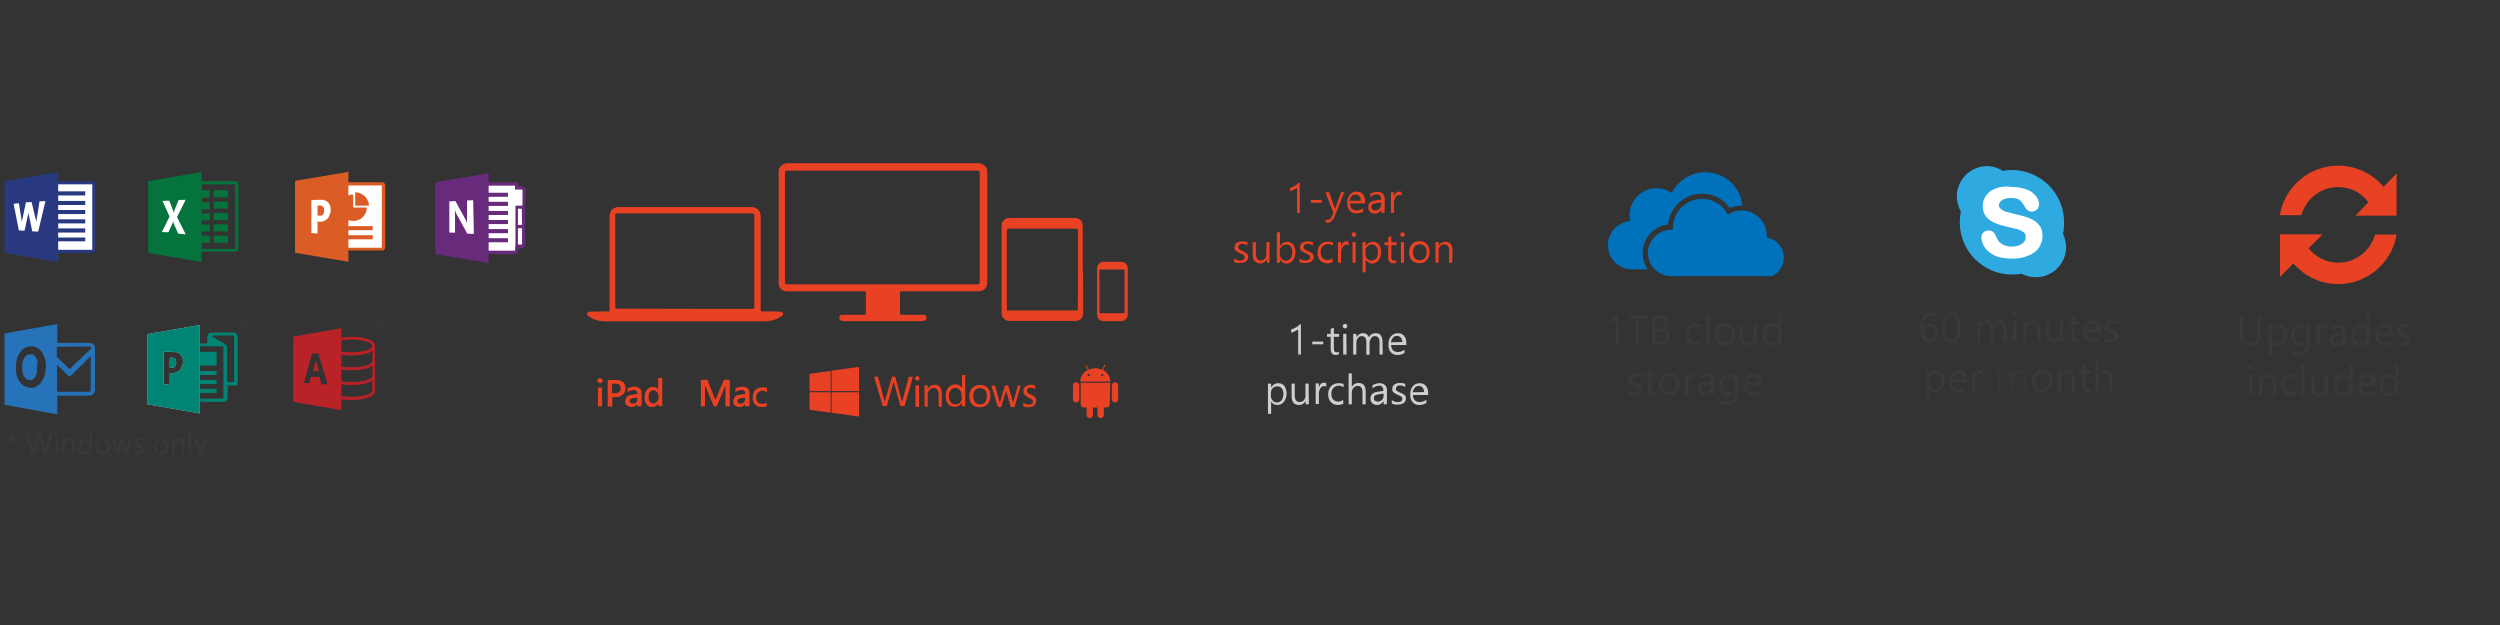 <?xml version="1.0" encoding="utf-8"?>
<!-- Generator: Adobe Illustrator 18.1.1, SVG Export Plug-In . SVG Version: 6.00 Build 0)  -->
<svg version="1.1" id="Layer_1" xmlns="http://www.w3.org/2000/svg" xmlns:xlink="http://www.w3.org/1999/xlink" x="0px" y="0px"
	 viewBox="0 0 1100 275" enable-background="new 0 0 1100 275" xml:space="preserve">
<rect x="0" y="0" width="1100" height="275" fill="#333333" stroke="none"/>
<g>
	<path fill="#E84124" d="M572.1,93.7h-1.4V82.6c-0.1,0.1-0.3,0.3-0.5,0.4s-0.5,0.3-0.8,0.4s-0.5,0.3-0.9,0.4
		c-0.3,0.1-0.7,0.3-0.9,0.3v-1.4c0.3-0.1,0.7-0.3,1-0.4s0.7-0.3,1-0.5c0.4-0.1,0.7-0.4,1-0.7c0.3-0.3,0.5-0.4,0.8-0.7h0.5v13.3
		L572.1,93.7L572.1,93.7z"/>
	<path fill="#E84124" d="M581.6,89.2h-4.8V88h4.8V89.2z"/>
	<path fill="#E84124" d="M591.5,84.5l-4.2,10.6c-0.8,1.8-1.8,2.9-3.1,2.9c-0.4,0-0.7,0-0.9-0.1v-1.3c0.3,0.1,0.7,0.1,0.9,0.1
		c0.8,0,1.3-0.4,1.7-1.3l0.8-1.7l-3.5-9.1h1.6l2.5,7c0,0.1,0.1,0.3,0.1,0.7l0,0c0-0.1,0.1-0.4,0.1-0.7l2.6-7
		C590.1,84.5,591.5,84.5,591.5,84.5z"/>
	<path fill="#E84124" d="M600.4,89.5H594c0,1,0.3,1.8,0.8,2.3s1.3,0.8,2.2,0.8c1,0,2-0.4,2.9-1V93c-0.8,0.5-1.8,0.9-3.1,0.9
		s-2.3-0.4-3-1.3c-0.8-0.8-1-2-1-3.5c0-1.4,0.4-2.6,1.2-3.5s1.8-1.3,3-1.3s2.1,0.4,2.7,1.2s1,1.8,1,3.3v0.8
		C600.7,89.5,600.4,89.5,600.4,89.5z M598.8,88.3c0-0.8-0.3-1.6-0.7-2c-0.4-0.5-0.9-0.7-1.7-0.7c-0.7,0-1.3,0.3-1.7,0.8
		c-0.5,0.5-0.8,1.2-0.9,2L598.8,88.3L598.8,88.3z"/>
	<path fill="#E84124" d="M609.2,93.7h-1.4v-1.4l0,0c-0.7,1-1.6,1.7-2.9,1.7c-0.9,0-1.6-0.3-2.1-0.8s-0.8-1.2-0.8-2c0-1.7,1-2.7,3-3
		l2.7-0.4c0-1.6-0.7-2.3-1.8-2.3c-1,0-2.1,0.4-3,1.2v-1.4c0.9-0.5,2-0.9,3.1-0.9c2.1,0,3.3,1.2,3.3,3.4L609.2,93.7L609.2,93.7z
		 M607.7,89.1l-2.2,0.3c-0.7,0.1-1.2,0.3-1.6,0.5s-0.5,0.7-0.5,1.3c0,0.4,0.1,0.8,0.5,1c0.3,0.3,0.8,0.4,1.3,0.4
		c0.8,0,1.3-0.3,1.8-0.8s0.7-1.2,0.7-2V89.1L607.7,89.1z"/>
	<path fill="#E84124" d="M616.7,86.1c-0.3-0.3-0.7-0.3-1-0.3c-0.7,0-1.2,0.3-1.6,0.9s-0.7,1.4-0.7,2.3v4.7H612v-9.1h1.4v1.8l0,0
		c0.3-0.7,0.5-1.2,0.9-1.6s0.9-0.5,1.4-0.5c0.4,0,0.7,0,0.9,0.1L616.7,86.1L616.7,86.1z"/>
	<path fill="#E84124" d="M543,115.3v-1.6c0.8,0.7,1.7,0.9,2.6,0.9c1.3,0,2-0.4,2-1.3c0-0.3,0-0.4-0.1-0.7c-0.1-0.1-0.3-0.3-0.4-0.4
		c-0.1-0.1-0.4-0.3-0.7-0.4s-0.5-0.3-0.8-0.4c-0.4-0.1-0.8-0.3-1-0.5c-0.3-0.1-0.5-0.4-0.8-0.5c-0.3-0.3-0.4-0.4-0.5-0.7
		s-0.1-0.5-0.1-0.9s0.1-0.8,0.3-1.2c0.3-0.4,0.5-0.7,0.8-0.8c0.4-0.3,0.7-0.4,1.2-0.5s0.9-0.1,1.3-0.1c0.8,0,1.4,0.1,2.1,0.4v1.4
		c-0.7-0.4-1.4-0.7-2.3-0.7c-0.3,0-0.5,0-0.8,0.1c-0.3,0-0.4,0.1-0.5,0.3s-0.3,0.3-0.4,0.4s-0.1,0.4-0.1,0.5c0,0.3,0,0.4,0.1,0.7
		c0.1,0.1,0.3,0.3,0.4,0.4c0.1,0.1,0.4,0.3,0.7,0.4s0.5,0.3,0.8,0.4c0.4,0.1,0.8,0.3,1,0.5c0.3,0.1,0.7,0.4,0.8,0.5
		c0.3,0.3,0.4,0.4,0.5,0.7c0.1,0.3,0.1,0.5,0.1,0.9s-0.1,0.8-0.3,1.2c-0.3,0.4-0.5,0.7-0.8,0.8c-0.3,0.1-0.7,0.4-1.2,0.5
		s-0.9,0.1-1.3,0.1C544.6,115.8,543.8,115.7,543,115.3z"/>
	<path fill="#E84124" d="M558.8,115.6h-1.4v-1.4l0,0c-0.7,1-1.6,1.7-2.9,1.7c-2.2,0-3.3-1.3-3.3-3.9v-5.5h1.4v5.2
		c0,2,0.8,2.9,2.2,2.9c0.7,0,1.3-0.3,1.7-0.8c0.5-0.5,0.7-1.2,0.7-2.1v-5.2h1.4v9.1C558.7,115.6,558.8,115.6,558.8,115.6z"/>
	<path fill="#E84124" d="M563.2,114.3L563.2,114.3v1.3h-1.4v-13.4h1.4v6l0,0c0.8-1.2,1.8-1.8,3.1-1.8c1.2,0,2.1,0.4,2.7,1.2
		c0.7,0.8,1,2,1,3.3c0,1.6-0.4,2.7-1.2,3.7s-1.7,1.4-3,1.4C564.8,115.8,563.9,115.3,563.2,114.3z M563.1,110.6v1.3
		c0,0.8,0.3,1.4,0.8,2c0.5,0.5,1.2,0.8,1.8,0.8c0.9,0,1.6-0.4,2.1-1c0.5-0.7,0.8-1.6,0.8-2.9c0-1-0.3-1.8-0.7-2.3s-1-0.9-2-0.9
		c-0.9,0-1.6,0.3-2.1,0.9S563.1,109.7,563.1,110.6z"/>
	<path fill="#E84124" d="M571.8,115.3v-1.6c0.8,0.7,1.7,0.9,2.6,0.9c1.3,0,2-0.4,2-1.3c0-0.3,0-0.4-0.1-0.7
		c-0.1-0.1-0.3-0.3-0.4-0.4c-0.1-0.1-0.4-0.3-0.7-0.4s-0.5-0.3-0.8-0.4c-0.4-0.1-0.8-0.3-1-0.5c-0.3-0.1-0.5-0.4-0.8-0.5
		c-0.3-0.3-0.4-0.4-0.5-0.7s-0.1-0.5-0.1-0.9s0.1-0.8,0.3-1.2c0.3-0.4,0.5-0.7,0.8-0.8c0.4-0.3,0.7-0.4,1.2-0.5s0.9-0.1,1.3-0.1
		c0.8,0,1.4,0.1,2.1,0.4v1.4c-0.7-0.4-1.4-0.7-2.3-0.7c-0.3,0-0.5,0-0.8,0.1c-0.3,0-0.4,0.1-0.5,0.3c-0.1,0.1-0.3,0.3-0.4,0.4
		s-0.1,0.4-0.1,0.5c0,0.3,0,0.4,0.1,0.7c0.1,0.1,0.3,0.3,0.4,0.4c0.1,0.1,0.4,0.3,0.7,0.4s0.5,0.3,0.8,0.4c0.4,0.1,0.8,0.3,1,0.5
		c0.3,0.1,0.7,0.4,0.8,0.5c0.3,0.3,0.4,0.4,0.5,0.7s0.1,0.5,0.1,0.9s-0.1,0.8-0.3,1.2c-0.3,0.4-0.5,0.7-0.8,0.8
		c-0.3,0.1-0.7,0.4-1.2,0.5s-0.9,0.1-1.3,0.1C573.4,115.8,572.6,115.7,571.8,115.3z"/>
	<path fill="#E84124" d="M586.5,115.2c-0.7,0.4-1.6,0.7-2.5,0.7c-1.3,0-2.3-0.4-3.1-1.3c-0.8-0.8-1.2-2-1.2-3.3
		c0-1.6,0.4-2.7,1.3-3.7s2-1.3,3.4-1.3c0.8,0,1.6,0.1,2.1,0.4v1.4c-0.7-0.5-1.4-0.7-2.2-0.7c-0.9,0-1.7,0.4-2.3,1
		c-0.7,0.7-0.9,1.6-0.9,2.6s0.3,2,0.8,2.5s1.3,0.9,2.2,0.9c0.8,0,1.6-0.3,2.2-0.8v1.4h0.2V115.2z"/>
	<path fill="#E84124" d="M593.4,108c-0.3-0.3-0.7-0.3-1-0.3c-0.7,0-1.2,0.3-1.6,0.9s-0.7,1.4-0.7,2.3v4.7h-1.4v-9.1h1.4v1.8l0,0
		c0.3-0.7,0.5-1.2,0.9-1.6s0.9-0.5,1.4-0.5c0.4,0,0.7,0,0.9,0.1L593.4,108L593.4,108z"/>
	<path fill="#E84124" d="M595.7,104.2c-0.3,0-0.5-0.1-0.7-0.3s-0.3-0.4-0.3-0.7s0.1-0.5,0.3-0.7s0.4-0.3,0.7-0.3s0.5,0.1,0.7,0.3
		s0.3,0.4,0.3,0.7s-0.1,0.5-0.3,0.7S596,104.2,595.7,104.2z M596.5,115.6h-1.4v-9.1h1.4V115.6z"/>
	<path fill="#E84124" d="M600.9,114.3L600.9,114.3v5.5h-1.4v-13.3h1.4v1.7l0,0c0.8-1.2,1.8-1.8,3.1-1.8c1.2,0,2.1,0.4,2.7,1.2
		c0.7,0.8,1,2,1,3.3c0,1.6-0.4,2.7-1.2,3.7c-0.8,0.9-1.7,1.4-3,1.4C602.5,115.8,601.6,115.3,600.9,114.3z M600.8,110.6v1.3
		c0,0.8,0.3,1.4,0.8,2c0.5,0.5,1.2,0.8,1.8,0.8c0.9,0,1.6-0.4,2.1-1c0.5-0.7,0.8-1.6,0.8-2.9c0-1-0.3-1.8-0.7-2.3s-1-0.9-2-0.9
		c-0.9,0-1.6,0.3-2.1,0.9S600.8,109.7,600.8,110.6z"/>
	<path fill="#E84124" d="M614.4,115.6c-0.4,0.1-0.8,0.3-1.3,0.3c-1.6,0-2.3-0.9-2.3-2.7v-5.3h-1.6v-1.3h1.6v-2.2l1.4-0.5v2.7h2.3
		v1.3h-2.3v5.1c0,0.7,0.1,1,0.3,1.3c0.1,0.3,0.5,0.4,1,0.4c0.4,0,0.7-0.1,0.9-0.3L614.4,115.6L614.4,115.6z"/>
	<path fill="#E84124" d="M617.1,104.2c-0.3,0-0.5-0.1-0.7-0.3c-0.1-0.1-0.3-0.4-0.3-0.7s0.1-0.5,0.3-0.7c0.1-0.1,0.4-0.3,0.7-0.3
		s0.5,0.1,0.7,0.3s0.3,0.4,0.3,0.7s-0.1,0.5-0.3,0.7S617.4,104.2,617.1,104.2z M617.8,115.6h-1.4v-9.1h1.4V115.6z"/>
	<path fill="#E84124" d="M624.5,115.8c-1.3,0-2.5-0.4-3.3-1.3s-1.2-2-1.2-3.4c0-1.6,0.4-2.7,1.3-3.7s2-1.3,3.4-1.3
		c1.3,0,2.5,0.4,3.1,1.3c0.8,0.8,1.2,2,1.2,3.5c0,1.4-0.4,2.6-1.2,3.5C627,115.5,626,115.8,624.5,115.8z M624.7,107.5
		c-0.9,0-1.7,0.3-2.2,0.9c-0.5,0.7-0.8,1.6-0.8,2.6s0.3,2,0.8,2.6s1.3,0.9,2.2,0.9s1.7-0.3,2.2-0.9s0.8-1.4,0.8-2.6s-0.3-2-0.8-2.6
		S625.6,107.5,624.7,107.5z"/>
	<path fill="#E84124" d="M639,115.6h-1.4v-5.2c0-2-0.7-2.9-2.1-2.9c-0.8,0-1.3,0.3-1.8,0.8s-0.7,1.3-0.7,2.1v5.2h-1.4v-9.1h1.4v1.6
		l0,0c0.7-1.2,1.7-1.7,3-1.7c1,0,1.8,0.3,2.3,0.9c0.5,0.7,0.8,1.6,0.8,2.7L639,115.6L639,115.6z"/>
</g>
<g>
	<g>
		<g>
			<path fill="#383A37" d="M852.9,146.4c0,0.7-0.1,1.2-0.3,1.7c-0.1,0.5-0.5,0.9-0.8,1.3c-0.3,0.4-0.8,0.7-1.3,0.9s-1,0.3-1.6,0.3
				c-0.7,0-1.2-0.1-1.7-0.4c-0.5-0.3-0.9-0.7-1.3-1.2c-0.4-0.5-0.7-1.2-0.8-1.8c-0.1-0.7-0.3-1.6-0.3-2.5c0-1.2,0.1-2.1,0.4-3
				c0.3-0.9,0.7-1.7,1-2.3c0.4-0.7,1-1.2,1.7-1.4c0.7-0.3,1.3-0.5,2.1-0.5c0.9,0,1.6,0.1,2.1,0.4v1.4c-0.7-0.4-1.3-0.5-2.1-0.5
				c-0.5,0-1,0.1-1.6,0.4s-0.9,0.7-1.2,1c-0.4,0.5-0.5,1-0.8,1.7c-0.1,0.7-0.3,1.4-0.3,2.2l0,0c0.7-1,1.6-1.6,2.9-1.6
				c0.5,0,1,0.1,1.6,0.3c0.4,0.1,0.8,0.5,1.2,0.8c0.3,0.4,0.5,0.8,0.8,1.3S852.9,145.8,852.9,146.4z M851.5,146.6
				c0-0.4,0-0.8-0.1-1.2s-0.3-0.7-0.5-0.9c-0.3-0.3-0.5-0.4-0.8-0.5s-0.7-0.3-1-0.3s-0.7,0.1-1,0.3c-0.4,0.1-0.5,0.3-0.8,0.5
				c-0.3,0.3-0.4,0.5-0.5,0.8s-0.1,0.7-0.1,1c0,0.4,0,0.9,0.1,1.2c0.1,0.4,0.3,0.8,0.5,1c0.3,0.3,0.5,0.5,0.8,0.7
				c0.3,0.1,0.7,0.3,1,0.3s0.7-0.1,1-0.3c0.3-0.1,0.5-0.4,0.8-0.5s0.4-0.5,0.5-0.9C851.4,147.4,851.5,147,851.5,146.6z"/>
			<path fill="#383A37" d="M862.7,144c0,1-0.1,2-0.3,2.9c-0.1,0.8-0.5,1.6-0.8,2.1c-0.4,0.5-0.8,1-1.3,1.3s-1.2,0.4-1.8,0.4
				c-0.7,0-1.2-0.1-1.7-0.4c-0.5-0.3-0.9-0.7-1.3-1.2c-0.4-0.5-0.7-1.2-0.8-2s-0.3-1.7-0.3-2.7c0-1.2,0.1-2.1,0.3-3
				c0.1-0.9,0.5-1.6,0.8-2.2c0.4-0.5,0.8-1,1.3-1.3s1.2-0.4,1.8-0.4C861.4,137.5,862.7,139.6,862.7,144z M861.3,144.2
				c0-3.7-0.9-5.5-2.6-5.5c-1.8,0-2.7,1.8-2.7,5.6c0,3.4,0.9,5.2,2.7,5.2C860.4,149.4,861.3,147.7,861.3,144.2z"/>
			<path fill="#383A37" d="M882.9,150.4h-1.4v-5.2c0-1-0.1-1.7-0.5-2.2c-0.3-0.4-0.8-0.7-1.6-0.7c-0.7,0-1.2,0.3-1.6,0.9
				c-0.4,0.5-0.7,1.3-0.7,2.1v5.2h-1.4V145c0-1.8-0.7-2.7-2.1-2.7c-0.7,0-1.2,0.3-1.6,0.8s-0.7,1.2-0.7,2.1v5.2H870v-9.1h1.4v1.4
				l0,0c0.7-1,1.6-1.7,2.9-1.7c0.7,0,1.2,0.1,1.7,0.5s0.8,0.8,0.9,1.3c0.7-1.3,1.7-1.8,3-1.8c2,0,3,1.3,3,3.8L882.9,150.4
				L882.9,150.4z"/>
			<path fill="#383A37" d="M886.5,139.1c-0.3,0-0.5-0.1-0.7-0.3c-0.1-0.1-0.3-0.4-0.3-0.7s0.1-0.5,0.3-0.7c0.1-0.1,0.4-0.3,0.7-0.3
				s0.5,0.1,0.7,0.3c0.1,0.1,0.3,0.4,0.3,0.7s-0.1,0.5-0.3,0.7C887,138.9,886.7,139.1,886.5,139.1z M887.3,150.4h-1.6v-9.1h1.4v9.1
				H887.3z"/>
			<path fill="#383A37" d="M897.7,150.4h-1.4v-5.2c0-2-0.7-2.9-2.1-2.9c-0.8,0-1.3,0.3-1.8,0.8s-0.8,1.3-0.8,2.1v5.2h-1.4v-9.1h1.4
				v1.6l0,0c0.7-1.2,1.7-1.7,3-1.7c1,0,1.8,0.3,2.3,0.9c0.5,0.7,0.8,1.6,0.8,2.7V150.4z"/>
			<path fill="#383A37" d="M907.9,150.4h-1.4V149l0,0c-0.7,1-1.6,1.7-2.9,1.7c-2.2,0-3.3-1.3-3.3-3.9v-5.5h1.4v5.2
				c0,2,0.8,2.9,2.2,2.9c0.7,0,1.3-0.3,1.8-0.8s0.7-1.2,0.7-2.1v-5.2h1.4L907.9,150.4L907.9,150.4z"/>
			<path fill="#383A37" d="M915,150.4c-0.4,0.1-0.8,0.3-1.3,0.3c-1.6,0-2.3-0.9-2.3-2.7v-5.3h-1.6v-1.3h1.6v-2.2l1.4-0.5v2.7h2.3
				v1.3h-2.3v5.1c0,0.7,0.1,1,0.3,1.3c0.1,0.3,0.5,0.4,1,0.4c0.4,0,0.7-0.1,0.9-0.3L915,150.4L915,150.4z"/>
			<path fill="#383A37" d="M924.2,146.2h-6.4c0,1,0.3,1.8,0.8,2.3s1.3,0.8,2.2,0.8c1,0,2-0.4,2.9-1v1.4c-0.8,0.5-1.8,0.9-3.1,0.9
				s-2.3-0.4-3-1.3c-0.8-0.8-1-2-1-3.5c0-1.4,0.4-2.6,1.2-3.5s1.8-1.3,3-1.3s2.1,0.4,2.7,1.2c0.7,0.8,1,1.8,1,3.3v0.8
				C924.4,146.2,924.2,146.2,924.2,146.2z M922.7,145.1c0-0.8-0.3-1.6-0.7-2c-0.4-0.5-0.9-0.7-1.7-0.7c-0.7,0-1.3,0.3-1.7,0.8
				s-0.8,1.2-0.9,2L922.7,145.1L922.7,145.1z"/>
			<path fill="#383A37" d="M925.9,150.2v-1.6c0.8,0.7,1.7,0.9,2.6,0.9c1.3,0,2-0.4,2-1.3c0-0.3,0-0.4-0.1-0.7
				c-0.1-0.1-0.3-0.3-0.4-0.4c-0.1-0.1-0.4-0.3-0.7-0.4c-0.3-0.1-0.5-0.3-0.8-0.4c-0.4-0.1-0.8-0.3-1-0.5c-0.3-0.1-0.5-0.4-0.8-0.5
				c-0.3-0.3-0.4-0.4-0.5-0.7s-0.1-0.5-0.1-0.9s0.1-0.8,0.3-1.2c0.3-0.4,0.5-0.7,0.8-0.8c0.4-0.3,0.7-0.4,1.2-0.5
				c0.4-0.1,0.9-0.1,1.3-0.1c0.8,0,1.4,0.1,2.1,0.4v1.4c-0.7-0.4-1.4-0.7-2.3-0.7c-0.3,0-0.5,0-0.8,0.1c-0.3,0-0.4,0.1-0.5,0.3
				c-0.1,0.1-0.3,0.3-0.4,0.4c-0.1,0.1-0.1,0.4-0.1,0.5c0,0.3,0,0.4,0.1,0.7c0.1,0.1,0.3,0.3,0.4,0.4c0.1,0.1,0.4,0.3,0.7,0.4
				c0.3,0.1,0.5,0.3,0.8,0.4c0.4,0.1,0.8,0.3,1,0.5c0.3,0.1,0.7,0.4,0.8,0.5c0.3,0.3,0.4,0.4,0.5,0.7s0.1,0.5,0.1,0.9
				s-0.1,0.8-0.3,1.2c-0.3,0.4-0.5,0.7-0.8,0.8s-0.7,0.4-1.2,0.5s-0.9,0.1-1.3,0.1C927.4,150.7,926.5,150.5,925.9,150.2z"/>
			<path fill="#383A37" d="M848.8,171L848.8,171v5.5h-1.4v-13.3h1.4v1.6l0,0c0.8-1.2,1.8-1.8,3.1-1.8c1.2,0,2.1,0.4,2.7,1.2
				c0.7,0.8,1,2,1,3.3c0,1.6-0.4,2.7-1.2,3.7c-0.8,0.9-1.7,1.4-3,1.4C850.3,172.6,849.4,172.1,848.8,171z M848.8,167.4v1.3
				c0,0.8,0.3,1.4,0.8,2c0.5,0.5,1.2,0.8,1.8,0.8c0.9,0,1.6-0.4,2.1-1c0.5-0.7,0.8-1.6,0.8-2.9c0-1-0.3-1.8-0.7-2.3s-1-0.9-2-0.9
				c-0.9,0-1.6,0.3-2.1,0.9C849,165.7,848.8,166.5,848.8,167.4z"/>
			<path fill="#383A37" d="M865.3,168.2h-6.4c0,1,0.3,1.8,0.8,2.3s1.3,0.8,2.2,0.8c1,0,2-0.4,2.9-1v1.4c-0.8,0.5-1.8,0.9-3.1,0.9
				s-2.3-0.4-3-1.3c-0.8-0.8-1-2-1-3.5c0-1.4,0.4-2.6,1.2-3.5s1.8-1.3,3-1.3s2.1,0.4,2.7,1.2c0.7,0.8,1,1.8,1,3.3v0.8L865.3,168.2
				L865.3,168.2z M863.9,167c0-0.8-0.3-1.6-0.7-2c-0.4-0.5-0.9-0.7-1.7-0.7c-0.7,0-1.3,0.3-1.7,0.8s-0.8,1.2-0.9,2L863.9,167
				L863.9,167z"/>
			<path fill="#383A37" d="M872.4,164.8c-0.3-0.3-0.7-0.3-1-0.3c-0.7,0-1.2,0.3-1.6,0.9c-0.4,0.7-0.7,1.4-0.7,2.3v4.7h-1.4v-9.1h1.4
				v1.8l0,0c0.3-0.7,0.5-1.2,0.9-1.6c0.4-0.4,0.9-0.5,1.4-0.5c0.4,0,0.7,0,0.9,0.1L872.4,164.8L872.4,164.8z"/>
			<path fill="#373737" d="M891.9,172.3h-1.4v-5.2c0-1-0.1-1.7-0.5-2.2c-0.3-0.4-0.8-0.7-1.6-0.7c-0.7,0-1.2,0.3-1.6,0.9
				c-0.4,0.5-0.7,1.3-0.7,2.1v5.2h-1.4V167c0-1.8-0.7-2.7-2.1-2.7c-0.7,0-1.2,0.3-1.6,0.8c-0.4,0.5-0.7,1.2-0.7,2.1v5.2H879v-9.1
				h1.4v1.4l0,0c0.7-1,1.6-1.7,2.9-1.7c0.7,0,1.2,0.1,1.7,0.5s0.8,0.8,0.9,1.3c0.7-1.3,1.7-1.8,3-1.8c2,0,3,1.3,3,3.8L891.9,172.3
				L891.9,172.3z"/>
			<path fill="#383A37" d="M898.5,172.6c-1.3,0-2.5-0.4-3.3-1.3c-0.8-0.9-1.2-2-1.2-3.4c0-1.6,0.4-2.7,1.3-3.7s2-1.3,3.4-1.3
				c1.3,0,2.5,0.4,3.1,1.3c0.8,0.8,1.2,2,1.2,3.5c0,1.4-0.4,2.6-1.2,3.5C900.9,172.2,899.9,172.6,898.5,172.6z M898.6,164.2
				c-0.9,0-1.7,0.3-2.2,0.9c-0.5,0.7-0.8,1.6-0.8,2.6s0.3,2,0.8,2.6c0.5,0.7,1.3,0.9,2.2,0.9s1.7-0.3,2.2-0.9
				c0.5-0.7,0.8-1.4,0.8-2.6c0-1.2-0.3-2-0.8-2.6C900.3,164.5,899.5,164.2,898.6,164.2z"/>
			<path fill="#383A37" d="M912.9,172.3h-1.4v-5.2c0-2-0.7-2.9-2.1-2.9c-0.8,0-1.3,0.3-1.8,0.8s-0.8,1.3-0.8,2.1v5.2h-1.4v-9.1h1.4
				v1.6l0,0c0.7-1.2,1.7-1.7,3-1.7c1,0,1.8,0.3,2.3,0.9c0.5,0.7,0.8,1.6,0.8,2.7V172.3z"/>
			<path fill="#383A37" d="M920,172.3c-0.4,0.1-0.8,0.3-1.3,0.3c-1.6,0-2.3-0.9-2.3-2.7v-5.3h-1.6v-1.3h1.6V161l1.4-0.5v2.7h2.3v1.3
				h-2.3v5.1c0,0.7,0.1,1,0.3,1.3c0.1,0.3,0.5,0.4,1,0.4c0.4,0,0.7-0.1,0.9-0.3L920,172.3L920,172.3z"/>
			<path fill="#383A37" d="M929.5,172.3h-1.4v-5.2c0-2-0.7-2.9-2.1-2.9c-0.7,0-1.3,0.3-1.8,0.8s-0.8,1.3-0.8,2.1v5.2H922v-13.4h1.4
				v5.9l0,0c0.7-1.2,1.7-1.7,3-1.7c2.1,0,3.1,1.3,3.1,3.8V172.3L929.5,172.3z"/>
		</g>
	</g>
	<g>
		<path fill="#2FAAE1" d="M907.7,102.8c0.4-1.6,0.5-3.3,0.5-5c0-12.7-10.3-23-23-23c-1.3,0-2.6,0.1-3.9,0.4c-2.1-1.3-4.4-2.1-7-2.1
			c-7.3,0-13.3,6-13.3,13.3c0,2.5,0.7,4.7,1.8,6.8c-0.3,1.4-0.5,3-0.5,4.6c0,12.7,10.3,23,23,23c1.4,0,2.9-0.1,4.2-0.4
			c1.8,1,4,1.6,6.3,1.6c7.3,0,13.3-6,13.3-13.3C909,106.6,908.5,104.6,907.7,102.8"/>
		<path fill="#FFFFFF" d="M878.4,82.8L878.4,82.8c-2,0.7-3.4,1.7-4.4,3.1c-1,1.3-1.6,2.9-1.6,4.7c0,1.8,0.5,3.4,1.4,4.6
			s2.3,2.2,3.9,2.9s3.7,1.3,6,1.8c1.7,0.4,3.1,0.7,4.2,1c1,0.3,1.8,0.8,2.5,1.3s0.9,1.3,0.9,2.2c0,1.2-0.5,2.1-1.7,2.9
			s-2.7,1.2-4.6,1.2c-1.4,0-2.5-0.3-3.4-0.7c-0.8-0.4-1.4-0.9-2-1.4c-0.5-0.7-0.9-1.4-1.3-2.3s-0.8-1.6-1.3-2
			c-0.5-0.5-1.2-0.7-2-0.7c-0.9,0-1.8,0.3-2.3,0.9c-0.7,0.7-0.9,1.3-0.9,2.2c0,1.3,0.5,2.7,1.4,4.2c0.9,1.4,2.2,2.5,3.8,3.4
			c2.2,1.2,5,1.7,8.2,1.7c2.7,0,5.2-0.4,7.2-1.3c2.1-0.8,3.7-2.1,4.7-3.5c1-1.6,1.6-3.3,1.6-5.1c0-1.6-0.3-3-0.9-4
			c-0.7-1-1.4-2-2.6-2.7c-1-0.7-2.3-1.3-3.9-1.8s-3.3-0.9-5.1-1.3c-1.4-0.4-2.5-0.7-3.1-0.8c-0.7-0.1-1.3-0.4-1.8-0.7
			c-0.5-0.3-1-0.7-1.3-1c-0.3-0.4-0.5-0.8-0.5-1.3c0-0.9,0.5-1.6,1.4-2.2c1-0.7,2.3-1,3.9-1c1.8,0,3,0.3,3.8,0.9
			c0.8,0.7,1.4,1.4,2.1,2.6c0.5,0.9,0.9,1.4,1.3,1.8c0.5,0.4,1.2,0.7,2,0.7c0.9,0,1.7-0.4,2.3-1s0.9-1.4,0.9-2.2
			c0-0.9-0.3-1.7-0.7-2.6c-0.5-0.9-1.2-1.7-2.2-2.5s-2.2-1.4-3.8-1.8c-1.6-0.5-3.3-0.7-5.3-0.7C882.6,81.8,880.3,82.2,878.4,82.8z"
			/>
	</g>
</g>
<g>
	<path fill="#E84124" d="M331.1,135.9c0.5,0,0.8,0,0.8-0.7c0-7,0-34.4,0-40.3c0-1,0-1-1-1c-19.7,0-39.3,0-59,0c-1.2,0-1.2,0-1.2,1
		c0,12.9,0,27.1,0,40c0,0.8,0.1,0.9,0.9,0.9C281.6,135.9,325.1,135.9,331.1,135.9 M330.5,91.1c2.5,0,4.2,1.6,4.2,4
		c0,13.6,0,41.3,0,41.9c1.3,0,6.8,0,8.2,0.1c0.5,0,1.3,0.1,1.6,0.7c0.4,0.8-0.5,1.2-1,1.6c-2.2,1.4-4.7,2-7.3,2c-11.6,0-58,0-69.5,0
		c-2.5,0-5.1-0.4-7.3-2c-0.5-0.4-1.4-0.8-1-1.6c0.3-0.7,1-0.7,1.6-0.7c1.4-0.1,7,0,8.2-0.1c0-0.5,0-28.3,0-41.9c0-2.5,1.7-4,4.2-4
		C281.9,91.1,320.9,91.1,330.5,91.1 M430.1,75.1c0.8,0,1,0.1,1,1c0,16,0,32,0,48c0,0.8-0.3,1-1,1c-14,0-69.8,0-83.7,0
		c-0.8,0-1-0.3-1-1c0-16,0-32,0-48c0-0.9,0.3-1,1-1C360.4,75.1,416.1,75.1,430.1,75.1 M405,141.3c0.7,0,1.3,0,2-0.3
		c0.8-0.3,0.9-1.3,0.5-2s-1.7-0.5-2.3-0.5h-8.9c-0.3-0.1-0.3-0.3-0.3-0.7c0-3,0-5.9,0-8.9c0-0.7,0.3-0.7,0.8-0.7
		c1.3,0,23.9,0,33.8,0c2.1,0,3.8-1.6,3.8-3.5c0-16.4,0-32.7,0-49.2c0-0.4,0-0.7-0.1-1c-0.8-1.8-2.1-2.7-4.2-2.7
		c-6.9,0-24.3,0-41.6,0l0,0c-17.3,0-34.7,0-41.6,0c-2.1,0-3.4,0.9-4.2,2.7c-0.1,0.3-0.1,0.7-0.1,1c0,16.4,0,32.7,0,49.2
		c0,2,1.7,3.5,3.8,3.5c10,0,32.5,0,33.8,0c0.5,0,0.8,0.1,0.8,0.7c0,3,0,5.9,0,8.9c0,0.4-0.1,0.5-0.3,0.7h-8.9c-0.7,0-2-0.1-2.3,0.5
		c-0.4,0.7-0.3,1.7,0.5,2c0.7,0.3,1.3,0.3,2,0.3H405z M496.2,138.4c0,1.6-1.3,2.9-2.7,2.9h-8.1c-1.6,0-2.7-1.3-2.7-2.9v-20.3
		c0-1.6,1.3-2.9,2.7-2.9h8.1c1.6,0,2.7,1.3,2.7,2.9V138.4z M483.8,128.2L483.8,128.2c0,3.1,0,6.1,0,9.3c0,0.3,0.1,0.3,0.3,0.3
		c3.5,0,7,0,10.4,0c0.3,0,0.3-0.1,0.3-0.3c0-2.7,0-5.5,0-8.2c0-3.4,0-6.8,0-10.3c0-0.3,0-0.4-0.3-0.4c-3.5,0-6.9,0-10.4,0
		c-0.3,0-0.4,0.1-0.4,0.4C483.8,122.1,483.8,125.2,483.8,128.2 M474.3,101.4c0-0.7-0.1-0.8-0.8-0.8c-9.9,0-19.8,0-29.7,0
		c-0.7,0-0.8,0.3-0.8,0.9c0,8.3,0,35.1,0,35.1l0,0h31.2l0,0C474.3,136.6,474.3,109.7,474.3,101.4 M476.6,137.8c0,2-1.3,3.4-3.4,3.4
		c-9.8,0-19.6,0-29.2,0c-1.8,0-3.3-1.4-3.3-3.4c0-12.9,0-25.8,0-38.6c0-2,1.6-3.3,3.5-3.3c9.5,0,19,0,28.6,0c0.4,0,0.8,0,1,0.1
		c1.8,0.5,2.6,1.6,2.6,3.4c0,6.4,0,12.7,0,19C476.6,118.5,476.6,131.4,476.6,137.8"/>
	<path fill="#E84124" d="M378,172.1h-12.1v-9l12.1-1.7V172.1z M356.2,164.5v7.6h9.3v-8.9L356.2,164.5z M356.2,172.6v7.7l9.3,1.3v-9
		H356.2z M365.9,172.6v9l12.1,1.7v-10.7H365.9z M399.9,165.8l-2.7,10c-0.1,0.5-0.3,0.9-0.3,1.3l0,0c0-0.4-0.1-0.8-0.3-1.2l-2.7-10.2
		h-1.4l-2.9,10c-0.1,0.5-0.3,0.9-0.3,1.3l0,0c0-0.4-0.1-0.9-0.3-1.3l-2.7-10h-1.7l3.8,13h1.8l2.7-9.7c0.1-0.4,0.3-0.9,0.3-1.3l0,0
		c0,0.5,0.1,0.9,0.3,1.3l2.7,9.7h1.8l3.7-13C401.8,165.8,399.9,165.8,399.9,165.8z M404.6,166.5c0-0.3-0.1-0.5-0.3-0.7
		c-0.1-0.1-0.4-0.3-0.7-0.3s-0.5,0.1-0.7,0.3c-0.1,0.1-0.3,0.4-0.3,0.7s0.1,0.5,0.3,0.7c0.1,0.1,0.4,0.3,0.7,0.3s0.5-0.1,0.7-0.3
		C404.5,167,404.6,166.7,404.6,166.5 M404.4,169.6h-1.6v9.4h1.6V169.6z M414.4,173.2c0-1.2-0.3-2.2-0.8-2.9s-1.3-1-2.3-1
		c-1.3,0-2.3,0.7-3.1,1.8l0,0v-1.6h-1.4v9.4h1.4v-5.3c0-0.9,0.3-1.6,0.8-2.1s1.2-0.8,1.8-0.8c1.4,0,2.2,1,2.2,3v5.3h1.4V173.2
		L414.4,173.2z M424.7,165h-1.4v5.7l0,0c-0.7-1-1.6-1.6-2.9-1.6s-2.3,0.5-3.1,1.4s-1.2,2.2-1.2,3.8c0,1.4,0.4,2.6,1,3.4
		c0.7,0.9,1.7,1.3,2.9,1.3c1.4,0,2.5-0.7,3.3-1.8l0,0v1.6h1.4L424.7,165L424.7,165z M423.3,174.7c0,0.9-0.3,1.7-0.8,2.3
		c-0.5,0.7-1.2,0.9-2.1,0.9s-1.6-0.3-2.1-0.9c-0.5-0.7-0.8-1.4-0.8-2.6s0.3-2.1,0.8-2.7c0.5-0.7,1.3-1,2.1-1s1.3,0.3,1.8,0.8
		s0.8,1.2,0.8,2v1.3 M435.8,174.2c0-1.6-0.4-2.7-1.2-3.5c-0.8-0.9-1.8-1.3-3.3-1.3s-2.6,0.4-3.5,1.3c-0.8,0.9-1.3,2.1-1.3,3.7
		c0,1.4,0.4,2.6,1.2,3.5c0.8,0.9,2,1.3,3.3,1.3c1.4,0,2.6-0.4,3.4-1.3C435.4,176.9,435.8,175.7,435.8,174.2 M434.2,174.3
		c0,1.2-0.3,2.1-0.8,2.7c-0.5,0.7-1.3,0.9-2.2,0.9s-1.7-0.3-2.2-0.9c-0.5-0.7-0.8-1.6-0.8-2.6c0-1.2,0.3-2.1,0.8-2.7
		c0.5-0.7,1.3-0.9,2.3-0.9c0.9,0,1.7,0.3,2.2,0.9C434,172.2,434.2,173.1,434.2,174.3 M447.9,169.6l-2,7c-0.1,0.3-0.1,0.5-0.1,0.8
		h-0.1c0-0.3,0-0.7-0.1-0.8l-2-7h-1.4l-2.1,7c-0.1,0.4-0.1,0.7-0.1,0.9h-0.1c0-0.3-0.1-0.7-0.1-0.8l-2-7h-1.6l2.9,9.4h1.4l2.1-6.8
		c0.1-0.4,0.1-0.7,0.1-0.8l0,0c0,0.4,0.1,0.7,0.1,0.9l2,6.7h1.6l2.7-9.4L447.9,169.6L447.9,169.6z M455.9,176.4
		c0-0.7-0.1-1.2-0.5-1.6c-0.4-0.4-1-0.8-1.8-1.2c-0.8-0.3-1.2-0.5-1.4-0.8s-0.4-0.5-0.4-0.9s0.1-0.7,0.4-0.9
		c0.3-0.3,0.7-0.4,1.2-0.4c0.8,0,1.6,0.3,2.1,0.7v-1.6c-0.7-0.3-1.3-0.4-2-0.4c-0.9,0-1.7,0.3-2.3,0.8c-0.7,0.5-0.9,1.2-0.9,2
		c0,0.7,0.1,1.2,0.5,1.6c0.4,0.4,0.9,0.8,1.7,1.2c0.8,0.4,1.3,0.7,1.6,0.9s0.4,0.5,0.4,0.9c0,0.9-0.7,1.3-1.8,1.3
		c-0.9,0-1.7-0.3-2.5-0.9v1.6c0.7,0.4,1.4,0.5,2.3,0.5c1,0,1.8-0.3,2.5-0.8C455.5,177.9,455.9,177.3,455.9,176.4"/>
	<path fill="#E84124" d="M474.9,169.6L474.9,169.6v6.1c0,0.8-0.7,1.4-1.4,1.4s-1.4-0.7-1.4-1.4v-6.1c0-0.8,0.7-1.4,1.4-1.4
		S474.9,168.8,474.9,169.6z M492,169.6L492,169.6c0-0.8-0.7-1.4-1.4-1.4c-0.8,0-1.4,0.7-1.4,1.4v6.1c0,0.8,0.7,1.4,1.4,1.4
		c0.8,0,1.4-0.7,1.4-1.4l0,0V169.6z M488.5,168.4h-13v9.5l0,0c0,0.8,0.7,1.4,1.4,1.4h1.2v3.3c0,0.8,0.7,1.4,1.4,1.4s1.4-0.7,1.4-1.4
		l0,0v-3.3h2v3.3c0,0.8,0.7,1.4,1.4,1.4s1.4-0.7,1.4-1.4l0,0v-3.3h1.2c0.8,0,1.4-0.7,1.4-1.4L488.5,168.4L488.5,168.4z M488.5,167.9
		h-13.2c0.1-2.2,1.4-4.2,3.4-5.2l-1-1.8c0-0.1,0-0.3,0.1-0.3s0.3,0,0.3,0.1l1,2c0.9-0.4,1.8-0.7,2.9-0.7c1,0,2,0.3,2.9,0.7l1-2
		c0-0.1,0.1-0.1,0.3-0.1c0.1,0,0.1,0.1,0.1,0.3l-1,1.8C487.2,163.7,488.5,165.7,488.5,167.9 M479.5,165c0-0.3-0.3-0.5-0.5-0.5
		s-0.5,0.3-0.5,0.5c0,0.3,0.3,0.5,0.5,0.5S479.5,165.3,479.5,165 M485.5,165c0-0.3-0.3-0.5-0.5-0.5c-0.3,0-0.5,0.3-0.5,0.5
		c0,0.3,0.3,0.5,0.5,0.5S485.5,165.3,485.5,165"/>
	<path fill="#E84124" d="M265.2,167.5c0,0.3-0.1,0.5-0.4,0.8s-0.5,0.3-0.8,0.3s-0.7-0.1-0.8-0.3c-0.3-0.3-0.4-0.5-0.4-0.8
		s0.1-0.5,0.4-0.8s0.5-0.3,0.8-0.3c0.4,0,0.7,0.1,0.8,0.4C265.1,167,265.2,167.2,265.2,167.5 M263.1,170.5h1.8v8.3h-1.8V170.5z"/>
	<path fill="#E84124" d="M275.2,170.8c0,0.8-0.1,1.4-0.5,2c-0.4,0.7-0.9,1-1.6,1.4s-1.4,0.5-2.3,0.5h-1.4v4.2h-2v-11.7h3.7
		c1.3,0,2.3,0.3,3.1,0.9C274.8,168.8,275.2,169.6,275.2,170.8 M273.1,170.9c0-0.7-0.3-1.2-0.7-1.6c-0.4-0.4-1-0.5-1.8-0.5h-1.3v4.2
		h1.3c0.8,0,1.4-0.1,1.8-0.5C273,172.1,273.1,171.5,273.1,170.9"/>
	<path fill="#E84124" d="M280.3,178.8v-1l0,0c-0.5,0.9-1.4,1.3-2.5,1.3c-0.8,0-1.4-0.3-2-0.7c-0.5-0.4-0.7-1-0.7-1.8s0.3-1.4,0.7-2
		c0.5-0.5,1.2-0.8,2.1-0.9l2.5-0.4c0-1.2-0.5-1.7-1.6-1.7c-0.5,0-1,0.1-1.4,0.3c-0.5,0.1-0.9,0.4-1.3,0.7v-1.7
		c0.3-0.1,0.8-0.4,1.3-0.5c0.7-0.1,1.2-0.3,1.6-0.3c1,0,1.8,0.3,2.5,0.8s0.8,1.4,0.8,2.5v5.3L280.3,178.8L280.3,178.8z M277.1,176.4
		c0,0.4,0.1,0.7,0.4,0.9s0.7,0.3,1,0.3c0.5,0,1-0.1,1.4-0.5s0.5-0.9,0.5-1.4v-0.8l-1.8,0.3c-0.5,0.1-0.9,0.3-1.2,0.4
		C277.2,175.7,277.1,176,277.1,176.4"/>
	<path fill="#E84124" d="M289.7,178.8v-1.3l0,0c-0.7,1-1.6,1.6-2.7,1.6c-1,0-2-0.4-2.5-1.2c-0.7-0.8-0.9-1.8-0.9-3
		c0-1.4,0.4-2.5,1-3.4c0.7-0.8,1.6-1.3,2.7-1.3c0.5,0,1,0.1,1.4,0.3c0.4,0.3,0.8,0.5,0.9,0.9l0,0v-5.1h1.8v12.4h-1.8v0.1H289.7z
		 M289.7,174c0-0.7-0.3-1-0.7-1.6c-0.4-0.4-0.9-0.7-1.4-0.7c-0.7,0-1.3,0.3-1.7,0.8c-0.4,0.5-0.5,1.3-0.5,2.2c0,0.8,0.1,1.6,0.5,2
		c0.4,0.5,0.9,0.8,1.6,0.8s1.2-0.3,1.6-0.8s0.7-1.2,0.7-1.8L289.7,174L289.7,174z"/>
	<polygon fill="#E84124" points="319.2,178.8 319.2,169.6 319.2,169.6 315.4,178.8 314.1,178.8 310.3,169.7 310.2,169.7 
		310.2,178.8 308.4,178.8 308.4,167.1 311.2,167.1 314.8,176 314.8,176 318.5,167.1 321.1,167.1 321.1,178.8 	"/>
	<path fill="#E84124" d="M327.8,178.8v-1l0,0c-0.5,0.9-1.4,1.3-2.5,1.3c-0.8,0-1.4-0.3-2-0.7c-0.5-0.4-0.7-1-0.7-1.8s0.3-1.4,0.7-2
		c0.5-0.5,1.2-0.8,2.1-0.9l2.5-0.4c0-1.2-0.5-1.7-1.6-1.7c-0.5,0-1,0.1-1.4,0.3c-0.5,0.1-0.9,0.4-1.3,0.7v-1.7
		c0.3-0.1,0.8-0.4,1.3-0.5c0.7-0.1,1.2-0.3,1.6-0.3c1,0,1.8,0.3,2.5,0.8c0.5,0.5,0.8,1.4,0.8,2.5v5.3L327.8,178.8L327.8,178.8z
		 M324.5,176.4c0,0.4,0.1,0.7,0.4,0.9c0.3,0.3,0.7,0.3,1,0.3c0.5,0,1-0.1,1.4-0.5s0.5-0.9,0.5-1.4v-0.8l-1.8,0.3
		c-0.5,0.1-0.9,0.3-1.2,0.4C324.5,175.7,324.5,176,324.5,176.4"/>
	<path fill="#E84124" d="M337.6,178.6c-0.7,0.4-1.4,0.5-2.3,0.5c-0.8,0-1.6-0.1-2.2-0.5c-0.7-0.4-1.2-0.8-1.4-1.4
		c-0.4-0.7-0.5-1.3-0.5-2.2s0.1-1.7,0.5-2.5c0.4-0.7,0.9-1.3,1.6-1.6s1.4-0.5,2.3-0.5c0.4,0,0.8,0,1,0.1c0.4,0.1,0.7,0.1,0.9,0.3
		v1.8c-0.7-0.4-1.3-0.7-2-0.7c-0.8,0-1.4,0.3-2,0.8c-0.5,0.5-0.8,1.2-0.8,2.1s0.3,1.6,0.7,2.1c0.5,0.5,1,0.8,2,0.8
		c0.3,0,0.7,0,0.9-0.1c0.4-0.1,0.7-0.3,1-0.5v1.6C337.3,178.6,337.6,178.6,337.6,178.6z"/>
</g>
<g>
	<path fill="#CECECE" d="M572.6,156h-1.4v-11.1c-0.1,0.1-0.3,0.3-0.5,0.4c-0.3,0.1-0.5,0.3-0.8,0.4c-0.3,0.1-0.5,0.3-0.9,0.4
		c-0.4,0.1-0.7,0.3-0.9,0.3V145c0.3-0.1,0.7-0.3,1-0.4s0.7-0.3,1-0.5c0.4-0.1,0.7-0.4,1-0.7s0.5-0.4,0.8-0.7h0.5V156H572.6z"/>
	<path fill="#CECECE" d="M582.2,151.5h-4.8v-1.2h4.8V151.5z"/>
	<path fill="#CECECE" d="M589.1,155.9c-0.4,0.1-0.8,0.3-1.3,0.3c-1.6,0-2.3-0.9-2.3-2.7v-5.3h-1.6v-1.3h1.6v-2.2l1.4-0.5v2.7h2.3
		v1.3h-2.3v5.1c0,0.7,0.1,1,0.3,1.3c0.1,0.3,0.5,0.4,1,0.4c0.4,0,0.7-0.1,0.9-0.3L589.1,155.9L589.1,155.9z"/>
	<path fill="#CECECE" d="M591.8,144.5c-0.3,0-0.5-0.1-0.7-0.3c-0.1-0.1-0.3-0.4-0.3-0.7s0.1-0.5,0.3-0.7c0.1-0.1,0.4-0.3,0.7-0.3
		s0.5,0.1,0.7,0.3c0.1,0.1,0.3,0.4,0.3,0.7s-0.1,0.5-0.3,0.7S592.1,144.5,591.8,144.5z M592.5,156H591v-9.1h1.4L592.5,156L592.5,156
		z"/>
	<path fill="#CECECE" d="M608.4,156H607v-5.2c0-1-0.1-1.7-0.5-2.2s-0.8-0.7-1.6-0.7c-0.7,0-1.2,0.3-1.6,0.9
		c-0.4,0.7-0.7,1.3-0.7,2.1v5.2h-1.4v-5.5c0-1.8-0.7-2.7-2.1-2.7c-0.7,0-1.2,0.3-1.6,0.8c-0.4,0.5-0.7,1.2-0.7,2.1v5.2h-1.4v-9.1
		h1.4v1.4l0,0c0.7-1,1.6-1.7,2.9-1.7c0.7,0,1.2,0.1,1.7,0.5s0.8,0.8,0.9,1.3c0.7-1.3,1.7-1.8,3-1.8c2,0,3,1.3,3,3.8L608.4,156
		L608.4,156z"/>
	<path fill="#CECECE" d="M618.5,151.8h-6.4c0,1,0.3,1.8,0.8,2.3s1.3,0.8,2.2,0.8c1,0,2-0.4,2.9-1v1.4c-0.8,0.5-1.8,0.9-3.1,0.9
		s-2.3-0.4-3-1.3c-0.8-0.8-1-2-1-3.5c0-1.4,0.4-2.6,1.2-3.5s1.8-1.3,3-1.3s2.1,0.4,2.7,1.2c0.7,0.8,1,1.8,1,3.3v0.8
		C618.9,151.8,618.5,151.8,618.5,151.8z M617,150.5c0-0.8-0.3-1.6-0.7-2s-0.9-0.7-1.7-0.7c-0.7,0-1.3,0.3-1.7,0.8s-0.8,1.2-0.9,2
		L617,150.5L617,150.5z"/>
</g>
<g>
	<path fill="#CECECE" d="M559.3,176.6L559.3,176.6v5.5h-1.4v-13.3h1.4v1.6l0,0c0.8-1.2,1.8-1.8,3.1-1.8c1.2,0,2.1,0.4,2.7,1.2
		s1,2,1,3.3c0,1.6-0.4,2.7-1.2,3.7s-1.7,1.4-3,1.4C560.8,178.2,559.8,177.7,559.3,176.6z M559.2,173v1.3c0,0.8,0.3,1.4,0.8,2
		c0.5,0.5,1.2,0.8,1.8,0.8c0.9,0,1.6-0.4,2.1-1c0.5-0.7,0.8-1.6,0.8-2.9c0-1-0.3-1.8-0.7-2.3s-1-0.9-2-0.9s-1.6,0.3-2.1,0.9
		C559.5,171.3,559.2,172.1,559.2,173z"/>
	<path fill="#CECECE" d="M575.9,177.9h-1.4v-1.4l0,0c-0.7,1-1.6,1.7-2.9,1.7c-2.2,0-3.3-1.3-3.3-3.9v-5.5h1.4v5.2
		c0,2,0.8,2.9,2.2,2.9c0.7,0,1.3-0.3,1.8-0.8s0.7-1.2,0.7-2.1v-5.2h1.4L575.9,177.9L575.9,177.9z"/>
	<path fill="#CECECE" d="M583.6,170.2c-0.3-0.3-0.7-0.3-1-0.3c-0.7,0-1.2,0.3-1.6,0.9c-0.4,0.7-0.7,1.4-0.7,2.3v4.7h-1.4v-9.1h1.4
		v1.8l0,0c0.3-0.7,0.5-1.2,0.9-1.6c0.4-0.4,0.9-0.5,1.4-0.5c0.4,0,0.7,0,0.9,0.1L583.6,170.2L583.6,170.2z"/>
	<path fill="#CECECE" d="M591.2,177.5c-0.7,0.4-1.6,0.7-2.5,0.7c-1.3,0-2.3-0.4-3.1-1.3c-0.8-0.8-1.2-2-1.2-3.3
		c0-1.6,0.4-2.7,1.3-3.7c0.9-0.9,2-1.3,3.4-1.3c0.8,0,1.6,0.1,2.1,0.4v1.4c-0.7-0.5-1.4-0.7-2.2-0.7c-0.9,0-1.7,0.4-2.3,1
		c-0.7,0.7-0.9,1.6-0.9,2.6s0.3,2,0.8,2.5s1.3,0.9,2.2,0.9c0.8,0,1.6-0.3,2.2-0.8v1.4h0.2V177.5z"/>
	<path fill="#CECECE" d="M600.9,177.9h-1.4v-5.2c0-2-0.7-2.9-2.1-2.9c-0.7,0-1.3,0.3-1.8,0.8s-0.8,1.3-0.8,2.1v5.2h-1.4v-13.6h1.4
		v5.9l0,0c0.7-1.2,1.7-1.7,3-1.7c2.1,0,3.1,1.3,3.1,3.8V177.9L600.9,177.9z"/>
	<path fill="#CECECE" d="M610.2,177.9h-1.4v-1.4l0,0c-0.7,1-1.6,1.7-2.9,1.7c-0.9,0-1.6-0.3-2.1-0.8s-0.8-1.2-0.8-2c0-1.7,1-2.7,3-3
		l2.7-0.4c0-1.6-0.7-2.3-1.8-2.3c-1,0-2.1,0.4-3,1.2v-1.4c0.9-0.5,2-0.9,3.1-0.9c2.1,0,3.3,1.2,3.3,3.4L610.2,177.9L610.2,177.9z
		 M608.8,173.2l-2.2,0.3c-0.7,0.1-1.2,0.3-1.6,0.5c-0.4,0.3-0.5,0.7-0.5,1.3c0,0.4,0.1,0.8,0.5,1c0.3,0.3,0.8,0.4,1.3,0.4
		c0.8,0,1.3-0.3,1.8-0.8s0.7-1.2,0.7-2V173.2L608.8,173.2z"/>
	<path fill="#CECECE" d="M612.4,177.5V176c0.8,0.7,1.7,0.9,2.6,0.9c1.3,0,2-0.4,2-1.3c0-0.3,0-0.4-0.1-0.7c-0.1-0.1-0.3-0.3-0.4-0.4
		c-0.1-0.1-0.4-0.3-0.7-0.4c-0.3-0.1-0.5-0.3-0.8-0.4c-0.4-0.1-0.8-0.3-1-0.5c-0.3-0.1-0.5-0.4-0.8-0.5c-0.3-0.3-0.4-0.4-0.5-0.7
		s-0.1-0.5-0.1-0.9s0.1-0.8,0.3-1.2c0.3-0.4,0.5-0.7,0.8-0.8c0.4-0.3,0.7-0.4,1.2-0.5s0.9-0.1,1.3-0.1c0.8,0,1.4,0.1,2.1,0.4v1.4
		c-0.7-0.4-1.4-0.7-2.3-0.7c-0.3,0-0.5,0-0.8,0.1c-0.3,0-0.4,0.1-0.5,0.3c-0.1,0.1-0.3,0.3-0.4,0.4c-0.1,0.1-0.1,0.4-0.1,0.5
		c0,0.3,0,0.4,0.1,0.7s0.3,0.3,0.4,0.4c0.1,0.1,0.4,0.3,0.7,0.4c0.3,0.1,0.5,0.3,0.8,0.4c0.4,0.1,0.8,0.3,1,0.5
		c0.3,0.1,0.7,0.4,0.8,0.5c0.3,0.3,0.4,0.4,0.5,0.7s0.1,0.5,0.1,0.9s-0.1,0.8-0.3,1.2s-0.5,0.7-0.8,0.8s-0.7,0.4-1.2,0.5
		s-0.9,0.1-1.3,0.1C614,178.2,613.2,177.9,612.4,177.5z"/>
	<path fill="#CECECE" d="M628.1,173.8h-6.4c0,1,0.3,1.8,0.8,2.3s1.3,0.8,2.2,0.8c1,0,2-0.4,2.9-1v1.4c-0.8,0.5-1.8,0.9-3.1,0.9
		s-2.3-0.4-3-1.3c-0.8-0.8-1-2-1-3.5c0-1.4,0.4-2.6,1.2-3.5s1.8-1.3,3-1.3s2.1,0.4,2.7,1.2c0.7,0.8,1,1.8,1,3.3v0.8
		C628.5,173.8,628.1,173.8,628.1,173.8z M626.6,172.5c0-0.8-0.3-1.6-0.7-2s-0.9-0.7-1.7-0.7c-0.7,0-1.3,0.3-1.7,0.8s-0.8,1.2-0.9,2
		L626.6,172.5L626.6,172.5z"/>
</g>
<g>
	<g>
		<g>
			<path fill="#383A37" d="M712.3,151.7h-1.4v-11.1c-0.1,0.1-0.3,0.3-0.5,0.4c-0.3,0.1-0.5,0.3-0.8,0.4c-0.3,0.1-0.5,0.3-0.9,0.4
				c-0.3,0.1-0.7,0.3-0.9,0.3v-1.4c0.3-0.1,0.7-0.3,1-0.4c0.4-0.1,0.7-0.3,1-0.5c0.4-0.1,0.7-0.4,1-0.7s0.5-0.4,0.8-0.7h0.5
				L712.3,151.7L712.3,151.7z"/>
			<path fill="#383A37" d="M724.9,140.4h-3.7v11.3h-1.4v-11.5h-3.7v-1.3h8.9L724.9,140.4L724.9,140.4z"/>
			<path fill="#383A37" d="M726.9,151.7v-12.8h3.7c1,0,2,0.3,2.6,0.8c0.7,0.5,0.9,1.3,0.9,2.1s-0.3,1.3-0.7,1.8s-0.9,0.9-1.6,1.2
				l0,0c0.9,0.1,1.6,0.4,2.1,0.9s0.8,1.3,0.8,2.1c0,1-0.4,2-1.2,2.6c-0.8,0.7-1.7,1.3-3,1.3L726.9,151.7L726.9,151.7z M728.4,140.4
				v4.2h1.6c0.8,0,1.4-0.3,2-0.7c0.5-0.4,0.7-0.9,0.7-1.7c0-1.3-0.8-1.8-2.5-1.8H728.4z M728.4,145.8v4.6h2.1c0.9,0,1.6-0.3,2.1-0.7
				s0.8-1,0.8-1.7c0-1.6-1-2.2-3.1-2.2L728.4,145.8L728.4,145.8z"/>
			<path fill="#383A37" d="M748.5,151.3c-0.7,0.4-1.6,0.7-2.5,0.7c-1.3,0-2.3-0.4-3.1-1.3c-0.8-0.8-1.2-2-1.2-3.3
				c0-1.6,0.4-2.7,1.3-3.7c0.9-0.9,2-1.3,3.4-1.3c0.8,0,1.6,0.1,2.1,0.4v1.4c-0.7-0.5-1.4-0.7-2.2-0.7c-0.9,0-1.7,0.4-2.3,1
				c-0.7,0.7-0.9,1.6-0.9,2.6s0.3,2,0.8,2.5c0.5,0.7,1.3,0.9,2.2,0.9c0.8,0,1.6-0.3,2.2-0.8v1.4h0.2V151.3z"/>
			<path fill="#383A37" d="M752.1,151.7h-1.4v-13.4h1.4V151.7z"/>
			<path fill="#383A37" d="M758.9,152c-1.3,0-2.5-0.4-3.3-1.3c-0.8-0.9-1.2-2-1.2-3.4c0-1.6,0.4-2.7,1.3-3.7c0.9-0.9,2-1.3,3.4-1.3
				c1.3,0,2.5,0.4,3.1,1.3c0.8,0.8,1.2,2,1.2,3.5c0,1.4-0.4,2.6-1.2,3.5C761.4,151.6,760.2,152,758.9,152z M759,143.6
				c-0.9,0-1.7,0.3-2.2,0.9c-0.5,0.7-0.8,1.6-0.8,2.6s0.3,2,0.8,2.6c0.5,0.7,1.3,0.9,2.2,0.9s1.7-0.3,2.2-0.9
				c0.5-0.7,0.8-1.4,0.8-2.6s-0.3-2-0.8-2.6C760.6,143.9,759.9,143.6,759,143.6z"/>
			<path fill="#383A37" d="M773.1,151.7h-1.4v-1.4l0,0c-0.7,1-1.6,1.7-2.9,1.7c-2.2,0-3.3-1.3-3.3-3.9v-5.5h1.4v5.2
				c0,2,0.8,2.9,2.2,2.9c0.7,0,1.3-0.3,1.8-0.8s0.7-1.2,0.7-2.1v-5.2h1.4L773.1,151.7L773.1,151.7z"/>
			<path fill="#383A37" d="M783.8,151.7h-1.4v-1.6l0,0c-0.7,1.2-1.7,1.8-3.1,1.8c-1.2,0-2.1-0.4-2.7-1.2c-0.7-0.8-1-2-1-3.4
				c0-1.6,0.4-2.7,1.2-3.7c0.8-0.9,1.8-1.3,3-1.3c1.3,0,2.2,0.5,2.7,1.4l0,0v-5.6h1.4v13.6H783.8z M782.4,147.7v-1.3
				c0-0.8-0.3-1.3-0.8-1.8s-1-0.8-1.8-0.8c-0.9,0-1.6,0.4-2.1,1c-0.5,0.7-0.8,1.6-0.8,2.7c0,1,0.3,1.8,0.8,2.5s1.2,0.9,2,0.9
				s1.4-0.3,2-0.9C782.1,149.2,782.4,148.6,782.4,147.7z"/>
			<path fill="#383A37" d="M716.2,173.4v-1.6c0.8,0.7,1.7,0.9,2.6,0.9c1.3,0,2-0.4,2-1.3c0-0.3,0-0.4-0.1-0.7
				c-0.1-0.1-0.3-0.3-0.4-0.4c-0.1-0.1-0.4-0.3-0.7-0.4c-0.3-0.1-0.5-0.3-0.8-0.4c-0.4-0.1-0.8-0.3-1-0.5c-0.3-0.1-0.5-0.4-0.8-0.5
				c-0.3-0.3-0.4-0.4-0.5-0.7s-0.1-0.5-0.1-0.9s0.1-0.8,0.3-1.2c0.3-0.4,0.5-0.7,0.8-0.8c0.4-0.3,0.7-0.4,1.2-0.5
				c0.4-0.1,0.9-0.1,1.3-0.1c0.8,0,1.4,0.1,2.1,0.4v1.4c-0.7-0.4-1.4-0.7-2.3-0.7c-0.3,0-0.5,0-0.8,0.1c-0.3,0-0.4,0.1-0.5,0.3
				c-0.1,0.1-0.3,0.3-0.4,0.4s-0.1,0.4-0.1,0.5c0,0.3,0,0.4,0.1,0.7c0.1,0.1,0.3,0.3,0.4,0.4s0.4,0.3,0.7,0.4
				c0.3,0.1,0.5,0.3,0.8,0.4c0.4,0.1,0.8,0.3,1,0.5c0.3,0.1,0.7,0.4,0.8,0.5c0.3,0.3,0.4,0.4,0.5,0.7s0.1,0.5,0.1,0.9
				s-0.1,0.8-0.3,1.2c-0.3,0.4-0.5,0.7-0.8,0.8s-0.7,0.4-1.2,0.5s-0.9,0.1-1.3,0.1C717.8,173.9,717,173.8,716.2,173.4z"/>
			<path fill="#383A37" d="M728.8,173.6c-0.4,0.1-0.8,0.3-1.3,0.3c-1.6,0-2.3-0.9-2.3-2.7v-5.3h-1.6v-1.3h1.6v-2.2l1.4-0.5v2.7h2.3
				v1.3h-2.3v5.1c0,0.7,0.1,1,0.3,1.3c0.1,0.3,0.5,0.4,1,0.4c0.4,0,0.7-0.1,0.9-0.3L728.8,173.6L728.8,173.6z"/>
			<path fill="#383A37" d="M734.5,173.9c-1.3,0-2.5-0.4-3.3-1.3c-0.8-0.9-1.2-2-1.2-3.4c0-1.6,0.4-2.7,1.3-3.7
				c0.9-0.9,2-1.3,3.4-1.3c1.3,0,2.5,0.4,3.1,1.3c0.8,0.8,1.2,2,1.2,3.5c0,1.4-0.4,2.6-1.2,3.5C737,173.5,735.8,173.9,734.5,173.9z
				 M734.5,165.5c-0.9,0-1.7,0.3-2.2,0.9c-0.5,0.7-0.8,1.6-0.8,2.6s0.3,2,0.8,2.6c0.5,0.7,1.3,0.9,2.2,0.9s1.7-0.3,2.2-0.9
				c0.5-0.7,0.8-1.4,0.8-2.6c0-1.2-0.3-2-0.8-2.6C736.2,165.8,735.6,165.5,734.5,165.5z"/>
			<path fill="#383A37" d="M746.1,166.1c-0.3-0.3-0.7-0.3-1-0.3c-0.7,0-1.2,0.3-1.6,0.9c-0.4,0.7-0.7,1.4-0.7,2.3v4.7h-1.4v-9.1h1.4
				v1.8l0,0c0.3-0.7,0.5-1.2,0.9-1.6c0.4-0.4,0.9-0.5,1.4-0.5c0.4,0,0.7,0,0.9,0.1L746.1,166.1L746.1,166.1z"/>
			<path fill="#383A37" d="M754.2,173.6h-1.4v-1.4l0,0c-0.7,1-1.6,1.7-2.9,1.7c-0.9,0-1.6-0.3-2.1-0.8s-0.8-1.2-0.8-2
				c0-1.7,1-2.7,3-3l2.7-0.4c0-1.6-0.7-2.3-1.8-2.3c-1,0-2.1,0.4-3,1.2v-1.4c0.9-0.5,2-0.9,3.1-0.9c2.1,0,3.3,1.2,3.3,3.4v6h-0.1
				V173.6z M752.8,169.1l-2.2,0.3c-0.7,0.1-1.2,0.3-1.6,0.5c-0.4,0.3-0.5,0.7-0.5,1.3c0,0.4,0.1,0.8,0.5,1c0.3,0.3,0.8,0.4,1.3,0.4
				c0.8,0,1.3-0.3,1.8-0.8s0.7-1.2,0.7-2V169.1z"/>
			<path fill="#383A37" d="M764.8,173c0,3.4-1.6,5.1-4.8,5.1c-1.2,0-2.1-0.3-3-0.7V176c1,0.5,2,0.9,3,0.9c2.2,0,3.4-1.2,3.4-3.5v-1
				l0,0c-0.7,1.2-1.7,1.7-3.1,1.7c-1.2,0-2.1-0.4-2.7-1.2c-0.7-0.8-1-2-1-3.3c0-1.6,0.4-2.7,1.2-3.7c0.8-0.9,1.8-1.4,3-1.4
				s2.1,0.5,2.7,1.4l0,0v-1.3h1.4L764.8,173L764.8,173z M763.3,169.6v-1.3c0-0.8-0.3-1.3-0.8-1.8s-1-0.8-1.8-0.8
				c-0.9,0-1.6,0.4-2.1,1c-0.5,0.7-0.8,1.6-0.8,2.7c0,1,0.3,1.8,0.8,2.5s1.2,0.9,2,0.9s1.4-0.3,2-0.9
				C763.1,171.2,763.3,170.5,763.3,169.6z"/>
			<path fill="#383A37" d="M775.1,169.5h-6.4c0,1,0.3,1.8,0.8,2.3s1.3,0.8,2.2,0.8c1,0,2-0.4,2.9-1v1.4c-0.8,0.5-1.8,0.9-3.1,0.9
				s-2.3-0.4-3-1.3c-0.8-0.8-1-2-1-3.5c0-1.4,0.4-2.6,1.2-3.5s1.8-1.3,3-1.3s2.1,0.4,2.7,1.2c0.7,0.8,1,1.8,1,3.3v0.8L775.1,169.5
				L775.1,169.5z M773.6,168.3c0-0.8-0.3-1.6-0.7-2c-0.4-0.5-0.9-0.7-1.7-0.7c-0.7,0-1.3,0.3-1.7,0.8s-0.8,1.2-0.9,2L773.6,168.3
				L773.6,168.3z"/>
		</g>
	</g>
</g>
<path fill="#0072BC" d="M777.4,104.5c0-0.3,0-0.5,0-0.8c0-6.1-5-11.1-11.1-11.1c-2.2,0-4.3,0.7-6.1,1.8c-2.1-4.2-6.4-6.9-11.3-6.9
	c-7,0-12.8,5.7-12.8,12.8c0,0.3,0,0.5,0,0.8c-0.3,0-0.5,0-0.8,0c-5.6,0-10.2,4.6-10.2,10.2s4.6,10.2,10.2,10.2l0,0l0,0h37.4h6.7
	c0.3-0.1,0.4-0.1,0.7-0.3c2.9-1.4,4.8-4.4,4.8-7.8C784.9,108.8,781.6,105.2,777.4,104.5z"/>
<path fill="#0072BC" d="M733.9,98.8c0.8-7.6,7.2-13.6,15-13.6c4.8,0,9.4,2.3,12.1,6.3c1.7-0.7,3.4-1,5.3-1c0.1,0,0.3,0,0.4,0
	c-0.8-8.3-7.8-14.7-16.4-14.7c-6.4,0-12,3.7-14.7,9.1c-2-1.3-4.2-2.1-6.7-2.1c-6.5,0-11.9,5.3-11.9,11.9c0,0.9,0.1,1.7,0.3,2.6
	c-5.5,0.4-9.8,5-9.8,10.6c0,5.9,4.7,10.6,10.6,10.6h6.9c-1.4-2-2.2-4.4-2.2-7C722.8,104.8,727.7,99.4,733.9,98.8z"/>
<g>
	<g>
		<g>
			<path fill="#E84124" d="M1028.8,82.3c5.5,0,10.3,2.6,13.3,6.7l-5.7,5.9h18.1V76.3l-5.7,5.9c-4.8-5.6-11.9-9.3-20-9.3
				c-12.9,0-23.7,9.5-25.7,21.8h9.5C1014.6,87.5,1021.1,82.3,1028.8,82.3z"/>
			<path fill="#E84124" d="M1028.8,115.6c-5.3,0-10-2.5-13-6.4l6.1-6.1h-18.7v18.7l5.9-5.9c4.8,5.6,11.9,9.1,19.7,9.1
				c12.9,0,23.7-9.5,25.7-21.8h-9.5C1043.1,110.2,1036.6,115.6,1028.8,115.6z"/>
		</g>
	</g>
	<g>
		<path fill="#383A37" d="M995,146.9c0,3.7-1.6,5.3-4.8,5.3c-3.1,0-4.7-1.7-4.7-5.2v-7.8h1.4v7.7c0,2.6,1,3.9,3.3,3.9
			c2.1,0,3.1-1.3,3.1-3.8v-7.8h1.4v7.7L995,146.9L995,146.9z"/>
		<path fill="#383A37" d="M1006.5,147.3c0,1.4-0.4,2.7-1,3.7c-0.8,0.9-1.8,1.4-3.1,1.4c-1.2,0-2.1-0.5-2.7-1.6l0,0v5.5h-1.4V143h1.4
			v1.6l0,0c0.8-1.2,1.8-1.8,3.1-1.8c1.2,0,2.1,0.4,2.9,1.3C1006.1,144.8,1006.5,145.8,1006.5,147.3z M1004.9,147.2
			c0-1-0.3-1.8-0.7-2.3s-1.2-0.9-2-0.9c-0.9,0-1.6,0.3-2.1,0.9c-0.5,0.5-0.7,1.3-0.7,2.2v1.3c0,0.8,0.3,1.3,0.7,1.8
			c0.5,0.5,1.2,0.8,2,0.8c0.9,0,1.6-0.4,2.1-1C1004.6,149.4,1004.9,148.5,1004.9,147.2z"/>
		<path fill="#383A37" d="M1016.4,151.3c0,3.4-1.6,5-4.8,5c-1.2,0-2.1-0.3-3-0.7v-1.4c1,0.5,2,0.9,2.9,0.9c2.2,0,3.4-1.2,3.4-3.5v-1
			l0,0c-0.7,1.2-1.7,1.7-3.1,1.7c-1.2,0-2.1-0.4-2.7-1.2c-0.7-0.8-1-2-1-3.3c0-1.6,0.4-2.7,1-3.7c0.8-0.9,1.8-1.4,3.1-1.4
			c1.2,0,2.1,0.5,2.7,1.4l0,0v-1.3h1.4L1016.4,151.3C1016.3,151.3,1016.4,151.3,1016.4,151.3z M1015,147.9v-1.3
			c0-0.7-0.3-1.3-0.7-1.8c-0.5-0.5-1.2-0.8-1.8-0.8c-0.9,0-1.6,0.3-2.1,0.9c-0.5,0.7-0.8,1.6-0.8,2.7c0,1,0.3,1.8,0.8,2.5
			s1.2,0.9,2,0.9s1.4-0.3,2-0.9C1014.7,149.6,1015,148.8,1015,147.9z"/>
		<path fill="#383A37" d="M1024.1,144.4c-0.3-0.3-0.7-0.3-1.2-0.3c-0.7,0-1,0.3-1.4,0.8c-0.5,0.7-0.7,1.4-0.7,2.5v4.7h-1.4V143h1.4
			v1.8l0,0c0.3-0.7,0.5-1.2,1-1.6c0.4-0.4,0.9-0.5,1.4-0.5c0.4,0,0.7,0,0.9,0.1V144.4L1024.1,144.4z"/>
		<path fill="#383A37" d="M1032.2,152.1h-1.4v-1.4l0,0c-0.7,1-1.6,1.7-2.9,1.7c-0.9,0-1.7-0.3-2.2-0.8s-0.8-1-0.8-1.8
			c0-1.7,1-2.7,3-3l2.7-0.4c0-1.6-0.7-2.3-1.8-2.3c-1,0-2.1,0.4-3,1.2v-1.4c0.3-0.3,0.7-0.4,1.3-0.5c0.7-0.3,1.3-0.3,1.8-0.3
			c2.1,0,3.3,1.2,3.3,3.4V152.1z M1030.7,147.4l-2.2,0.3c-0.8,0.1-1.3,0.3-1.7,0.7c-0.3,0.3-0.4,0.7-0.4,1.2c0,0.4,0.1,0.8,0.5,1
			c0.3,0.3,0.8,0.4,1.3,0.4c0.8,0,1.3-0.3,1.8-0.8s0.7-1.2,0.7-2L1030.7,147.4L1030.7,147.4z"/>
		<path fill="#383A37" d="M1042.7,152.1h-1.4v-1.6l0,0c-0.7,1.2-1.7,1.8-3.1,1.8c-1.2,0-2.1-0.4-2.7-1.2s-1-2-1-3.4
			c0-1.6,0.4-2.7,1.2-3.7c0.8-0.9,1.8-1.3,3-1.3c1.3,0,2.2,0.5,2.7,1.4l0,0v-5.6h1.4L1042.7,152.1L1042.7,152.1z M1041.2,147.9v-1.3
			c0-0.8-0.3-1.3-0.7-1.8c-0.5-0.5-1.2-0.8-1.8-0.8c-0.9,0-1.6,0.3-2.1,0.9c-0.5,0.7-0.8,1.6-0.8,2.7c0,1,0.3,2,0.8,2.6
			c0.5,0.5,1.2,0.8,2,0.8s1.6-0.3,2.1-0.9C1041,149.5,1041.2,148.8,1041.2,147.9z"/>
		<path fill="#383A37" d="M1052.9,147.8h-6.4c0,1,0.3,1.8,0.8,2.3s1.3,0.8,2.2,0.8c1,0,2-0.4,2.9-1v1.3c-0.8,0.7-1.8,0.9-3.1,0.9
			c-1.3,0-2.2-0.4-3-1.2s-1.2-2.1-1.2-3.5s0.4-2.6,1.3-3.5c0.8-0.8,1.8-1.3,2.9-1.3c1.2,0,2.2,0.4,2.9,1.3c0.7,0.8,0.9,1.8,0.9,3.1
			L1052.9,147.8L1052.9,147.8z M1051.5,146.6c0-0.8-0.3-1.4-0.7-2s-0.9-0.8-1.7-0.8c-0.7,0-1.3,0.3-1.7,0.8c-0.5,0.5-0.8,1.2-0.9,2
			H1051.5z"/>
		<path fill="#383A37" d="M1060.1,149.6c0,0.8-0.3,1.4-0.8,1.8c-0.7,0.5-1.4,0.8-2.5,0.8c-0.9,0-1.6-0.1-2.2-0.5v-1.6
			c0.7,0.5,1.6,0.9,2.3,0.9c1.2,0,1.7-0.4,1.7-1.3c0-0.4-0.1-0.7-0.4-0.9c-0.3-0.3-0.8-0.5-1.4-0.8c-0.8-0.4-1.3-0.7-1.7-1
			c-0.4-0.4-0.5-0.9-0.5-1.7s0.3-1.4,0.9-2s1.4-0.8,2.3-0.8c0.8,0,1.4,0.1,2,0.4v1.4c-0.7-0.4-1.3-0.7-2.1-0.7
			c-0.5,0-0.9,0.1-1.2,0.4s-0.4,0.5-0.4,0.9s0.1,0.8,0.4,0.9c0.3,0.3,0.7,0.5,1.4,0.8c0.8,0.4,1.3,0.7,1.7,1
			C1059.8,148.3,1060.1,149,1060.1,149.6z"/>
		<path fill="#383A37" d="M991.2,161.6c0,0.3-0.1,0.5-0.3,0.7c-0.1,0.1-0.4,0.3-0.7,0.3s-0.5-0.1-0.7-0.3c-0.1-0.1-0.3-0.4-0.3-0.7
			s0.1-0.5,0.3-0.7c0.1-0.1,0.4-0.3,0.7-0.3s0.5,0.1,0.7,0.3C991.1,161.1,991.2,161.2,991.2,161.6z M991,174h-1.4v-9.1h1.4V174z"/>
		<path fill="#383A37" d="M1001.5,174h-1.4v-5.2c0-2-0.7-2.9-2.1-2.9c-0.8,0-1.3,0.3-1.8,0.8s-0.8,1.3-0.8,2.1v5.2H994v-9.1h1.4v1.6
			l0,0c0.7-1.2,1.7-1.7,3-1.7c1,0,1.8,0.4,2.3,1c0.5,0.7,0.8,1.6,0.8,2.7V174L1001.5,174z"/>
		<path fill="#383A37" d="M1010.4,173.5c-0.7,0.4-1.6,0.7-2.5,0.7c-1.3,0-2.3-0.4-3.1-1.3c-0.8-0.8-1.2-2-1.2-3.3
			c0-1.4,0.4-2.7,1.3-3.7c0.9-0.9,2-1.4,3.5-1.4c0.8,0,1.6,0.1,2.1,0.5v1.4c-0.7-0.5-1.4-0.7-2.2-0.7c-0.9,0-1.7,0.3-2.2,0.9
			c-0.7,0.7-0.9,1.6-0.9,2.6s0.3,2,0.8,2.5c0.5,0.7,1.3,0.9,2.2,0.9c0.8,0,1.6-0.3,2.2-0.8L1010.4,173.5L1010.4,173.5z"/>
		<path fill="#383A37" d="M1014,174h-1.4v-13.6h1.4V174z"/>
		<path fill="#383A37" d="M1024.5,174h-1.4v-1.4l0,0c-0.7,1.2-1.6,1.7-2.9,1.7c-2.2,0-3.3-1.3-3.3-3.9v-5.5h1.4v5.2
			c0,2,0.8,2.9,2.2,2.9c0.7,0,1.3-0.3,1.7-0.8c0.5-0.5,0.7-1.2,0.7-2.1v-5.2h1.4v9.1H1024.5z"/>
		<path fill="#383A37" d="M1035.2,174h-1.4v-1.6l0,0c-0.7,1.2-1.7,1.8-3.1,1.8c-1.2,0-2.1-0.4-2.7-1.2s-1-2-1-3.4
			c0-1.6,0.4-2.7,1.2-3.7s1.8-1.3,3-1.3c1.3,0,2.2,0.5,2.7,1.4l0,0v-5.6h1.4L1035.2,174L1035.2,174z M1033.6,169.8v-1.3
			c0-0.8-0.3-1.3-0.7-1.8c-0.5-0.5-1.2-0.8-1.8-0.8c-0.9,0-1.6,0.3-2.1,0.9s-0.8,1.6-0.8,2.7c0,1,0.3,2,0.8,2.6
			c0.5,0.5,1.2,0.8,2,0.8s1.6-0.3,2.1-0.9C1033.3,171.4,1033.6,170.8,1033.6,169.8z"/>
		<path fill="#383A37" d="M1045.3,169.7h-6.4c0,1,0.3,1.8,0.8,2.3s1.3,0.8,2.2,0.8c1,0,2-0.4,2.9-1v1.3c-0.8,0.7-1.8,0.9-3.1,0.9
			c-1.3,0-2.2-0.4-3-1.2s-1.2-2.1-1.2-3.5s0.4-2.6,1.3-3.5c0.8-0.8,1.8-1.3,2.9-1.3c1.2,0,2.2,0.4,2.9,1.3c0.7,0.8,0.9,1.8,0.9,3.1
			L1045.3,169.7L1045.3,169.7z M1043.8,168.5c0-0.8-0.3-1.4-0.7-2c-0.4-0.5-0.9-0.8-1.7-0.8c-0.7,0-1.3,0.3-1.7,0.8
			c-0.5,0.5-0.8,1.2-0.9,2H1043.8z"/>
		<path fill="#383A37" d="M1055.3,174h-1.4v-1.6l0,0c-0.7,1.2-1.7,1.8-3.1,1.8c-1.2,0-2.1-0.4-2.7-1.2s-1-2-1-3.4
			c0-1.6,0.4-2.7,1.2-3.7s1.8-1.3,3-1.3c1.3,0,2.2,0.5,2.7,1.4l0,0v-5.6h1.4L1055.3,174L1055.3,174z M1053.7,169.8v-1.3
			c0-0.8-0.3-1.3-0.7-1.8c-0.5-0.5-1.2-0.8-1.8-0.8c-0.9,0-1.6,0.3-2.1,0.9c-0.5,0.7-0.8,1.6-0.8,2.7c0,1,0.3,2,0.8,2.6
			c0.5,0.5,1.2,0.8,2,0.8s1.6-0.3,2.1-0.9C1053.4,171.4,1053.7,170.8,1053.7,169.8z"/>
	</g>
</g>
<g>
	<path fill="#383A37" d="M7,192.7l-1.7,0.4l1.2,1.6l-0.7,0.5l-1-1.7l-1,1.7l-0.7-0.5l1.2-1.6l-1.7-0.4l0.3-0.8l1.7,0.7l-0.1-2h0.9
		l-0.1,2l1.7-0.7L7,192.7z"/>
	<path fill="#383A37" d="M23.1,190.6l-2.6,9.1h-1.3l-1.8-6.7c-0.1-0.3-0.1-0.7-0.1-0.9l0,0c0,0.3-0.1,0.7-0.1,0.9l-2,6.7h-1.3
		l-2.6-9.1h1.2l2,7c0.1,0.3,0.1,0.7,0.1,0.9l0,0c0-0.3,0.1-0.5,0.1-0.9l2.1-7h1l2,7c0.1,0.3,0.1,0.5,0.1,0.8l0,0
		c0-0.3,0.1-0.5,0.1-0.9l1.8-7L23.1,190.6L23.1,190.6z"/>
	<path fill="#383A37" d="M25.6,190.8c0,0.1-0.1,0.4-0.3,0.5c-0.1,0.1-0.3,0.3-0.5,0.3c-0.1,0-0.4,0-0.5-0.1S24,191.2,24,191
		c0-0.1,0.1-0.4,0.3-0.5c0.1-0.1,0.3-0.1,0.5-0.1c0.1,0,0.4,0,0.5,0.1C25.4,190.5,25.6,190.7,25.6,190.8z M25.4,199.7h-1v-6.5h1
		V199.7z"/>
	<path fill="#383A37" d="M32.9,199.7h-1V196c0-1.4-0.5-2.1-1.6-2.1c-0.5,0-0.9,0.1-1.3,0.5s-0.5,0.9-0.5,1.4v3.8h-1v-6.5h1v1l0,0
		c0.5-0.8,1.2-1.3,2.1-1.3c0.8,0,1.3,0.3,1.7,0.7s0.5,1.2,0.5,2L32.9,199.7L32.9,199.7z"/>
	<path fill="#383A37" d="M40.4,199.7h-1v-1l0,0c-0.5,0.8-1.2,1.3-2.2,1.3c-0.8,0-1.4-0.3-2-0.9c-0.5-0.5-0.8-1.4-0.8-2.3
		c0-1,0.3-2,0.8-2.6c0.5-0.7,1.3-0.9,2.2-0.9s1.6,0.4,2,1l0,0v-4h1V199.7z M39.4,196.7v-0.9c0-0.5-0.1-0.9-0.5-1.3s-0.8-0.5-1.3-0.5
		c-0.7,0-1.2,0.3-1.6,0.7c-0.4,0.5-0.5,1.2-0.5,2s0.1,1.4,0.5,1.8s0.8,0.7,1.3,0.7c0.7,0,1-0.3,1.4-0.7
		C39.1,197.9,39.4,197.4,39.4,196.7z"/>
	<path fill="#383A37" d="M48.4,196.5c0,1-0.3,1.8-0.9,2.5c-0.7,0.7-1.4,0.9-2.3,0.9c-1,0-1.7-0.3-2.3-0.9c-0.5-0.7-0.8-1.4-0.8-2.3
		c0-1.2,0.3-2,0.9-2.6c0.7-0.5,1.4-0.9,2.3-0.9c0.9,0,1.7,0.3,2.2,0.9C48,194.6,48.4,195.4,48.4,196.5z M47.3,196.5
		c0-0.8-0.1-1.4-0.5-2c-0.4-0.4-0.9-0.7-1.6-0.7s-1.2,0.3-1.6,0.7c-0.4,0.4-0.7,1-0.7,2c0,0.8,0.3,1.4,0.7,1.8s0.9,0.7,1.6,0.7
		c0.7,0,1.2-0.3,1.6-0.7S47.3,197.2,47.3,196.5z"/>
	<path fill="#383A37" d="M58.3,193.2l-2,6.5h-1L54,195c0-0.1-0.1-0.4-0.1-0.7l0,0c0,0.1,0,0.4-0.1,0.5l-1.4,4.7h-1l-2-6.5h1l1.3,5
		c0,0.1,0.1,0.4,0.1,0.5l0,0c0-0.1,0-0.4,0.1-0.7l1.4-5h0.9l1.3,5c0,0.1,0.1,0.4,0.1,0.5l0,0c0-0.1,0-0.4,0.1-0.5l1.3-5h1.2v0.4
		H58.3z"/>
	<path fill="#383A37" d="M63,198c0,0.5-0.3,1-0.7,1.3c-0.4,0.4-1,0.5-1.8,0.5c-0.7,0-1.2-0.1-1.6-0.4v-1.2c0.5,0.4,1,0.7,1.7,0.7
		c0.8,0,1.3-0.3,1.3-0.9c0-0.3-0.1-0.5-0.3-0.7c-0.1-0.1-0.5-0.4-1-0.7s-0.9-0.5-1.2-0.8s-0.4-0.7-0.4-1.2s0.3-1,0.7-1.3
		c0.4-0.4,1-0.5,1.7-0.5c0.5,0,1,0.1,1.4,0.3v1c-0.4-0.3-0.9-0.5-1.4-0.5c-0.4,0-0.7,0.1-0.8,0.3c-0.1,0.1-0.3,0.4-0.3,0.7
		s0.1,0.5,0.3,0.7c0.1,0.1,0.5,0.4,1,0.5c0.5,0.3,0.9,0.5,1.2,0.8C62.9,197.1,63,197.5,63,198z"/>
	<path fill="#383A37" d="M74.1,196.5c0,1-0.3,1.8-0.9,2.5c-0.7,0.7-1.4,0.9-2.3,0.9c-1,0-1.7-0.3-2.3-0.9c-0.5-0.7-0.8-1.4-0.8-2.3
		c0-1.2,0.3-2,0.9-2.6c0.7-0.5,1.4-0.9,2.3-0.9s1.7,0.3,2.2,0.9C73.7,194.6,74.1,195.4,74.1,196.5z M73,196.5c0-0.8-0.1-1.4-0.5-2
		c-0.4-0.4-0.9-0.7-1.6-0.7s-1.2,0.3-1.6,0.7s-0.7,1-0.7,2c0,0.8,0.3,1.4,0.7,1.8s0.9,0.7,1.6,0.7s1.2-0.3,1.6-0.7
		C72.8,197.9,73,197.2,73,196.5z"/>
	<path fill="#383A37" d="M81.1,199.7h-1V196c0-1.4-0.5-2.1-1.6-2.1c-0.5,0-0.9,0.1-1.3,0.5s-0.5,0.9-0.5,1.4v3.8h-1v-6.5h1v1l0,0
		c0.5-0.8,1.2-1.3,2.1-1.3c0.8,0,1.3,0.3,1.7,0.7c0.4,0.4,0.5,1.2,0.5,2L81.1,199.7L81.1,199.7z"/>
	<path fill="#383A37" d="M84.1,199.7h-1V190h1V199.7z"/>
	<path fill="#383A37" d="M91.4,193.2l-3,7.6c-0.5,1.3-1.3,2-2.2,2c-0.3,0-0.5,0-0.7-0.1v-0.9c0.3,0.1,0.4,0.1,0.7,0.1
		c0.5,0,0.9-0.3,1.2-0.9l0.5-1.3l-2.6-6.5h1.2l1.7,5c0,0.1,0.1,0.3,0.1,0.5l0,0c0-0.1,0-0.3,0.1-0.5l1.8-5.1L91.4,193.2
		C91.4,192.9,91.4,193.2,91.4,193.2z"/>
</g>
<g>
	<g>
		<path fill="#B92227" d="M165,152c-0.3-3.1-6.7-3.8-10.4-3.8c-3.8,0-10.2,0.9-10.5,4v0.1v19.6v0.1c0.1,3.1,6.7,4,10.5,4
			c3.8,0,10.1-0.8,10.4-3.8c0-0.1,0-0.1,0-0.3v-19.6C165,152.1,165,152,165,152z M163.8,172c0,1.4-4.1,2.6-9.2,2.6
			c-5.1,0-9.2-1.2-9.2-2.6v-5.2c0,1.4,4.1,2.6,9.2,2.6c4.5,0,8.2-0.9,9-2c0.1-0.1,0.1,0,0.3,0C163.8,167.3,163.8,172,163.8,172z
			 M163.8,165.5c0,1.4-4.1,2.6-9.2,2.6c-5.1,0-9.2-1.2-9.2-2.6v-5.2c0,1.4,4.1,2.6,9.2,2.6c4.5,0,8.2-0.9,9-2c0.1-0.1,0.1,0,0.3,0
			V165.5z M163.8,159c0,1.4-4.1,2.6-9.2,2.6c-5.1,0-9.2-1.2-9.2-2.6v-5.2c0,1.4,4.1,2.6,9.2,2.6c4.5,0,8.2-0.9,9-2
			c0.1-0.1,0.1,0,0.3,0V159z M154.6,155c-5.1,0-9.2-1.3-9.2-2.8s4.1-2.8,9.2-2.8c5.1,0,9.2,1.3,9.2,2.8
			C163.8,153.7,159.7,155,154.6,155z"/>
		<g>
			<path fill="#B92227" d="M138.9,158.7c0-0.1,0-0.1,0-0.3c0-0.1,0-0.3,0-0.3c0-0.1,0-0.3,0-0.4l0,0c0,0.1,0,0.3,0,0.3
				c0,0.1,0,0.3,0,0.3c0,0.1,0,0.3,0,0.3C138.9,158.7,138.9,158.7,138.9,158.7l-1.3,4.6h2.7l-1.2-4.5
				C138.9,158.9,138.9,158.9,138.9,158.7z"/>
			<path fill="#B92227" d="M129,148.1v28.7l21.2,3.7v-36.1L129,148.1z M141.4,169l-0.8-3.1l-3.8-0.1l-0.8,2.8l-2.3-0.1l3.6-12.9
				l2.8-0.1l4.1,13.7L141.4,169z"/>
		</g>
	</g>
	<g>
		<rect x="25.2" y="80.6" fill="#FFFFFF" width="15.8" height="29.7"/>
		<rect x="25.6" y="81.1" fill="none" width="15" height="29"/>
		<polygon fill="none" points="25.6,84.2 37.5,84.2 37.5,86 25.6,86 25.6,88.3 37.5,88.3 37.5,90.1 25.6,90.1 25.6,92.3 37.5,92.3 
			37.5,94.1 25.6,94.1 25.6,96.3 37.5,96.3 37.5,98.2 25.6,98.2 25.6,100.4 37.5,100.4 37.5,102.2 25.6,102.2 25.6,104.6 
			37.5,104.6 37.5,106.3 25.6,106.3 25.6,109.9 40.6,109.9 40.6,81.1 25.6,81.1 		"/>
		<path fill="#28397F" d="M40.6,79.7h-15v-4L2,79.7v31.6l23.6,4v-4h15c0.8,0,1.3-0.7,1.3-1.3V81.1C41.9,80.3,41.4,79.7,40.6,79.7z
			 M40.6,109.9h-15v-3.7h11.9v-1.7H25.6v-2.2h11.9v-1.8H25.6v-2.2h11.9v-1.8H25.6v-2.3h11.9v-1.8H25.6v-2.2h11.9v-1.8H25.6V86h11.9
			v-1.8H25.6v-3.1h15V109.9z"/>
		<g>
			<g enable-background="new    ">
				<g>
					<path fill="#FFFFFF" d="M20,88.5l-2.6,0.1L16,97.4c0,0.1,0,0.3,0,0.4s0,0.3,0,0.4s0,0.3,0,0.4s0,0.3,0,0.4l0,0
						c0-0.1,0-0.3,0-0.4s0-0.3,0-0.4s0-0.3,0-0.3c0-0.1,0-0.1,0-0.3l-2.1-8.7L11.4,89l-1.7,8.2c0,0.1,0,0.3-0.1,0.4
						c0,0.1,0,0.3,0,0.4s0,0.3,0,0.4s0,0.3,0,0.4l0,0c0-0.1,0-0.3,0-0.4s0-0.3,0-0.4s0-0.3,0-0.3c0-0.1,0-0.1,0-0.3l-1.3-8L6,89.7
						l2.3,11.7l2.5,0.1l1.7-7.8c0-0.1,0-0.3,0-0.3c0-0.1,0-0.3,0-0.4s0-0.3,0-0.4s0-0.3,0-0.4l0,0c0,0.1,0,0.3,0,0.4s0,0.3,0,0.4
						s0,0.3,0,0.4s0,0.3,0,0.3l1.7,8.1l2.6,0.1L20,88.5"/>
				</g>
			</g>
		</g>
	</g>
	<g>
		<rect x="152.9" y="81.1" fill="#FFFFFF" width="15.7" height="28.3"/>
		<g>
			<path fill="#DC5C26" d="M168.2,80.2h-14.9v-4.6l-23.5,4v31.6l23.5,4v-5h14.9c0.8,0,1.3-0.7,1.3-1.3V81.5
				C169.5,80.7,168.8,80.2,168.2,80.2z M168,109h-14.7v-3.7H164v-1.8h-10.7v-2.2H164v-1.8h-10.7v-2.7c0.7,0.3,1.4,0.4,2.2,0.4
				c3.3,0,5.9-2.6,5.9-5.9h-6v-5.7c-0.8,0-1.4,0.1-2.1,0.4v-4.4H168C168,81.5,168,109,168,109z"/>
			<path fill="#DC5C26" d="M156.3,84.6v5.9h6C162.3,87.2,159.4,84.6,156.3,84.6z"/>
		</g>
		<path fill="#FFFFFF" d="M139.7,94.8v-4.3l0.8-0.1c0.4,0,0.7,0,0.9,0.1s0.5,0.3,0.7,0.4s0.3,0.4,0.4,0.7c0.1,0.3,0.1,0.7,0.1,1
			s0,0.8-0.1,1c-0.1,0.3-0.3,0.5-0.4,0.8c-0.1,0.3-0.4,0.4-0.7,0.4c-0.3,0.1-0.5,0.1-0.9,0.1L139.7,94.8 M141,87.9l-4,0.1v14.5
			l2.7,0.3v-5.3l1,0.1c0.4,0,0.7,0,1-0.1c0.4,0,0.7-0.1,0.9-0.3c0.3-0.1,0.5-0.3,0.8-0.4c0.3-0.1,0.5-0.4,0.8-0.7
			c0.3-0.3,0.4-0.5,0.5-0.8c0.1-0.3,0.3-0.5,0.4-0.9c0.1-0.3,0.1-0.7,0.3-0.9c0-0.4,0.1-0.7,0.1-1c0-0.8-0.1-1.6-0.3-2.1
			c-0.3-0.7-0.5-1-0.9-1.4c-0.4-0.4-0.9-0.7-1.4-0.8C142.5,87.9,142,87.9,141,87.9"/>
	</g>
	<g>
		<polygon fill="#FFFFFF" points="214.6,110.7 214.6,81.1 227,81.1 227,82.8 230.1,82.8 230.1,108.1 227,108.1 227,110.7 		"/>
		<g>
			<path fill="#682A7A" d="M231.2,83.7c0-1-0.7-1.8-1.7-1.8h-1.4v-0.4c0-0.8-0.5-1.3-1.3-1.3H215v-4l-23.5,4v31.6l23.5,4v-4h11.7
				c0.8,0,1.3-0.7,1.3-1.3v-1.3h1.4c1,0,1.7-0.8,1.7-1.8V101c0-0.4-0.1-0.8-0.4-1.2c0.3-0.3,0.4-0.7,0.4-1.2v-6.4
				c0-0.4-0.1-0.8-0.4-1.2c0.3-0.3,0.4-0.7,0.4-1.2C231.2,90,231.2,83.7,231.2,83.7z M226.6,110.3H215v-3.7h8.5v-1.8H215v-2.2h8.5
				v-1.8H215v-2.2h8.5v-1.8H215v-2.2h8.5v-1.8H215v-2.2h8.5v-1.8H215v-2.2h8.5v-1.8H215v-3.1h11.6v1.7h2.9c0.3,0,0.4,0.3,0.4,0.4
				v6.3c0,0.3-0.1,0.4-0.4,0.4l0,0h-2.6h-0.1v1.3v7.2v1.3v7.2L226.6,110.3C226.7,110.3,226.6,110.3,226.6,110.3z M229.7,107.2
				c0,0.3-0.1,0.4-0.4,0.4h-1.4v-7.2h1.4c0.3,0,0.4,0.3,0.4,0.4V107.2z M229.7,98.6c0,0.3-0.1,0.4-0.4,0.4h-1.4v-7.2h1.3
				c0.3,0,0.4,0.3,0.4,0.4L229.7,98.6L229.7,98.6z"/>
		</g>
		<path fill="#FFFFFF" d="M208.2,88.1l-2.7,0.1v8.1c0,0.3,0,0.7,0,0.9s0,0.3,0,0.4s0,0.3,0,0.4s0,0.3,0,0.4l0,0
			c0-0.1-0.1-0.3-0.1-0.4s-0.1-0.3-0.1-0.3c0-0.1-0.1-0.1-0.1-0.3s-0.1-0.1-0.1-0.3l-4.7-8.6l-2.7,0.1v13.7l2.5,0.1v-7.7
			c0-0.3,0-0.5,0-0.7c0-0.3,0-0.4,0-0.7c0-0.1,0-0.4,0-0.5s0-0.3,0-0.4l0,0c0,0.1,0,0.1,0.1,0.3c0,0.1,0.1,0.1,0.1,0.3
			s0.1,0.3,0.1,0.3c0,0.1,0.1,0.3,0.1,0.4l5,9.1l2.9,0.1L208.2,88.1"/>
	</g>
	<g>
		<g>
			<path fill="#2673BA" d="M16.5,159.1c-0.1-0.4-0.1-0.7-0.3-1c-0.1-0.3-0.3-0.7-0.4-0.8c-0.1-0.3-0.3-0.5-0.5-0.7
				c-0.1-0.1-0.4-0.4-0.5-0.4c-0.3-0.1-0.4-0.3-0.7-0.3c-0.3,0-0.5-0.1-0.8,0c-0.3,0-0.5,0-0.8,0.1c-0.3,0.1-0.5,0.1-0.7,0.4
				c-0.3,0.1-0.4,0.3-0.7,0.5c-0.1,0.3-0.4,0.4-0.5,0.8c-0.1,0.3-0.3,0.5-0.4,0.8c-0.1,0.3-0.3,0.7-0.3,0.9c-0.1,0.4-0.1,0.7-0.1,1
				s0,0.8,0,1.2c0,0.4,0,0.9,0,1.3c0,0.4,0.1,0.8,0.1,1c0.1,0.4,0.1,0.7,0.3,0.9c0.1,0.3,0.3,0.5,0.4,0.8c0.1,0.3,0.3,0.4,0.5,0.7
				c0.1,0.1,0.4,0.4,0.5,0.5s0.4,0.3,0.7,0.3c0.3,0.1,0.4,0.1,0.7,0.1c0.3,0,0.5,0,0.8,0c0.3,0,0.4-0.1,0.7-0.3
				c0.3-0.1,0.4-0.3,0.5-0.4c0.1-0.1,0.4-0.4,0.5-0.7s0.3-0.5,0.4-0.8c0.1-0.3,0.3-0.7,0.3-1c0.1-0.4,0.1-0.8,0.1-1.2s0-0.8,0-1.3
				s0-0.9,0-1.3C16.6,159.9,16.6,159.5,16.5,159.1z"/>
			<path fill="#2673BA" d="M39.7,150.9H25.2v-8.3L2,146.7v31.4l23.2,4.2v-8.2h14.1c1.3,0,2.5-1.2,2.5-2.5v-18.3
				C41.7,150.9,40,150.9,39.7,150.9z M39.7,152.5c0.4,0,0.4,0.4,0.4,0.8l0,0l-9.3,9c0,0-0.1,0-0.3,0l-5.5-5.3v-4.4
				C25.1,152.5,39.7,152.5,39.7,152.5z M20,163.6c-0.1,0.7-0.3,1.3-0.4,1.8c-0.1,0.5-0.4,1.2-0.7,1.6c-0.3,0.5-0.5,0.9-0.9,1.4
				c-0.4,0.4-0.7,0.8-1,1c-0.4,0.3-0.8,0.5-1.2,0.8c-0.4,0.1-0.9,0.3-1.3,0.4c-0.4,0.1-0.9,0.1-1.4,0c-0.5,0-0.9-0.1-1.3-0.3
				c-0.4-0.1-0.8-0.3-1.2-0.5s-0.8-0.5-1-0.8c-0.4-0.3-0.7-0.7-0.9-1c-0.3-0.4-0.5-0.8-0.8-1.3c-0.3-0.5-0.4-1-0.5-1.4
				c-0.1-0.5-0.3-1-0.3-1.7C7,163,7,162.4,7,161.7c0-0.7,0-1.3,0.1-1.8c0.1-0.7,0.1-1.2,0.3-1.7c0.1-0.5,0.3-1,0.5-1.6
				c0.3-0.5,0.4-0.9,0.8-1.3c0.3-0.4,0.7-0.8,0.9-1.2c0.4-0.4,0.7-0.7,1-0.9s0.8-0.4,1.3-0.5c0.4-0.1,0.9-0.3,1.4-0.3
				c0.5,0,0.9,0,1.4,0c0.4,0.1,0.9,0.3,1.3,0.4c0.4,0.1,0.8,0.4,1.2,0.8c0.4,0.3,0.7,0.7,1,1c0.3,0.4,0.7,0.9,0.8,1.3
				c0.3,0.5,0.4,1,0.7,1.6c0.1,0.5,0.3,1.2,0.4,1.8c0.1,0.7,0.1,1.3,0.1,2.1C20.1,162.2,20.1,162.9,20,163.6z M39.2,172.4H25.1v-12
				l4.8,4.8c0.4,0.4,1,0.4,1.4,0l8.6-8.5v14.7C40.1,171.9,39.6,172.4,39.2,172.4z"/>
		</g>
	</g>
	<g>
		<path fill="none" d="M93.4,148.4L93.4,148.4l5.4,3.1l0,0c0.5,0.3,1,0.5,1,1.2c0,0.8,0,15.6,0,15.6h3.1v-20.5h-9.3L93.4,148.4z"/>
		<polygon fill="none" points="95.3,154.8 95.3,161 87.9,161 87.9,163.2 95.3,163.2 95.3,165 87.9,165 87.9,167.2 95.3,167.2 
			95.3,169 87.9,169 87.9,171.1 95.3,171.1 95.3,172.9 87.9,172.9 87.9,175.6 98.1,175.6 98.1,152.6 87.9,152.6 87.9,154.8 		"/>
		<g>
			<rect x="87.9" y="171.1" fill="#008473" width="7.4" height="1.8"/>
			<rect x="87.9" y="167.2" fill="#008473" width="7.4" height="1.8"/>
			<rect x="87.9" y="163.2" fill="#008473" width="7.4" height="1.8"/>
			<path fill="#008473" d="M102.6,146.3h-9.5c-1,0-1.9,0.9-1.9,2v2.8h-3.1v1.3h10.2v23H88.2v1.4h10c1.3,0,2-0.5,2-1.8v-5.4h3.1
				c1.3,0,1.3-0.5,1.3-1.8v-19.8C104.3,147,103.8,146.3,102.6,146.3z M103,168.1h-3.1c0,0,0-14.8,0-15.6c0-0.5-0.6-0.9-1-1.2l0,0
				l-5.4-3.1l0,0v-0.6h9.5V168.1z"/>
			<rect x="87.9" y="154.8" fill="#008473" width="7.4" height="6.1"/>
			<g>
				<g>
					<path fill="#D1D2D2" d="M75.5,161.8c0.4,0,0.6,0,0.9-0.1c0.3-0.1,0.5-0.3,0.6-0.4c0.1-0.3,0.3-0.4,0.4-0.8
						c0.1-0.3,0.1-0.6,0.1-1s0-0.8-0.1-1s-0.3-0.5-0.4-0.6c-0.1-0.1-0.4-0.3-0.6-0.4c-0.3-0.1-0.5-0.1-0.9-0.1l-0.8,0.1v4.2l0,0
						L75.5,161.8z"/>
					<path fill="#008473" d="M75.5,161.8c0.4,0,0.6,0,0.9-0.1c0.3-0.1,0.5-0.3,0.6-0.4c0.1-0.3,0.3-0.4,0.4-0.8
						c0.1-0.3,0.1-0.6,0.1-1s0-0.8-0.1-1s-0.3-0.5-0.4-0.6c-0.1-0.1-0.4-0.3-0.6-0.4c-0.3-0.1-0.5-0.1-0.9-0.1l-0.8,0.1v4.2l0,0
						L75.5,161.8z"/>
				</g>
				<g>
					<g>
						<path fill="#D1D2D2" d="M64.9,177.9l23,4V177v-1.4v-2.7v-1.8V169v-1.8V165v-1.8V161v-6.1v-2.2v-1.3V143l-23,4
							C64.9,147,64.9,177.9,64.9,177.9z M76,154.9c0.9,0,1.3,0,1.9,0.1c0.5,0.1,1,0.4,1.4,0.8c0.4,0.4,0.6,0.9,0.9,1.4
							c0.3,0.6,0.3,1.3,0.3,2c0,0.4,0,0.8-0.1,1c0,0.4-0.1,0.6-0.3,0.9s-0.3,0.6-0.4,0.9c-0.1,0.3-0.4,0.5-0.5,0.8
							c-0.3,0.3-0.5,0.4-0.8,0.6c-0.3,0.1-0.5,0.4-0.8,0.4c-0.3,0.1-0.6,0.3-0.9,0.3c-0.4,0-0.6,0.1-1,0.1l-1-0.1v5.2l-2.7-0.3
							v-14.2H76z"/>
					</g>
					<g>
						<path fill="#008473" d="M64.9,177.9l23,4V177v-1.4v-2.7v-1.8V169v-1.8V165v-1.8V161v-6.1v-2.2v-1.3V143l-23,4
							C64.9,147,64.9,177.9,64.9,177.9z M76,154.9c0.9,0,1.3,0,1.9,0.1c0.5,0.1,1,0.4,1.4,0.8c0.4,0.4,0.6,0.9,0.9,1.4
							c0.3,0.6,0.3,1.3,0.3,2c0,0.4,0,0.8-0.1,1c0,0.4-0.1,0.6-0.3,0.9s-0.3,0.6-0.4,0.9c-0.1,0.3-0.4,0.5-0.5,0.8
							c-0.3,0.3-0.5,0.4-0.8,0.6c-0.3,0.1-0.5,0.4-0.8,0.4c-0.3,0.1-0.6,0.3-0.9,0.3c-0.4,0-0.6,0.1-1,0.1l-1-0.1v5.2l-2.7-0.3
							v-14.2H76z"/>
					</g>
				</g>
			</g>
		</g>
	</g>
	<g>
		<g>
			<path fill="#05733C" d="M103.5,79.7H88.7v-4l-23.5,4v31.6l23.5,4v-4.6h14.9c0.8,0,1.3-0.7,1.3-1.3V81.1
				C104.8,80.3,104.3,79.7,103.5,79.7z M103.5,109.5H88.8v-2.7h3.5v-3.1h-3.5v-1.8h3.5v-3.1h-3.5v-1.8h3.5v-3.1h-3.5v-1.8h3.5v-3.1
				h-3.5V87h3.5v-3.3h-3.5v-2.6h14.7V109.5z"/>
			<rect x="94" y="83.7" fill="#05733C" width="6.3" height="3.1"/>
			<rect x="94" y="88.7" fill="#05733C" width="6.3" height="3.1"/>
			<rect x="94" y="103.7" fill="#05733C" width="6.3" height="3.1"/>
			<rect x="94" y="93.7" fill="#05733C" width="6.3" height="3.1"/>
			<rect x="94" y="98.7" fill="#05733C" width="6.3" height="3.1"/>
		</g>
		<path fill="#FFFFFF" d="M81.7,87.9L78.6,88l-1.8,4.4c0,0.1-0.1,0.3-0.1,0.4s-0.1,0.3-0.1,0.4s0,0.3-0.1,0.3c0,0.1,0,0.1,0,0.3l0,0
			c0-0.1,0-0.3-0.1-0.4c0-0.1,0-0.3-0.1-0.3c0-0.1,0-0.3-0.1-0.3c0-0.1,0-0.1-0.1-0.3l-1.6-4.2l-3,0.1l3.1,6.9l-3.4,6.8l2.9,0.1
			l2-4.4c0-0.1,0-0.3,0.1-0.3c0-0.1,0-0.1,0.1-0.3c0-0.1,0-0.1,0-0.3s0-0.1,0-0.1l0,0c0,0.1,0,0.3,0,0.4s0,0.1,0,0.3s0,0.1,0,0.3V98
			l2.1,4.8l3.3,0.3l-3.8-7.6L81.7,87.9"/>
	</g>
</g>
<g>
	<path fill="#373737" d="M110.4,141.9l-2.2,0.4l1.4,1.9l-0.9,0.6l-1.2-2l-1.3,2l-0.9-0.6l1.4-1.9l-1.9-0.4l0.4-1l2,0.8l-0.1-2.3h1
		l-0.1,2.3l2-0.8L110.4,141.9z"/>
</g>
<g>
	<path fill="#373737" d="M170.1,141.9l-2.2,0.4l1.4,1.9l-0.9,0.6l-1.2-2l-1.3,2l-0.9-0.6l1.4-1.9l-2.2-0.4l0.4-1l2,0.8l-0.1-2.3h1
		l-0.1,2.3l2-0.8L170.1,141.9z"/>
</g>
</svg>
